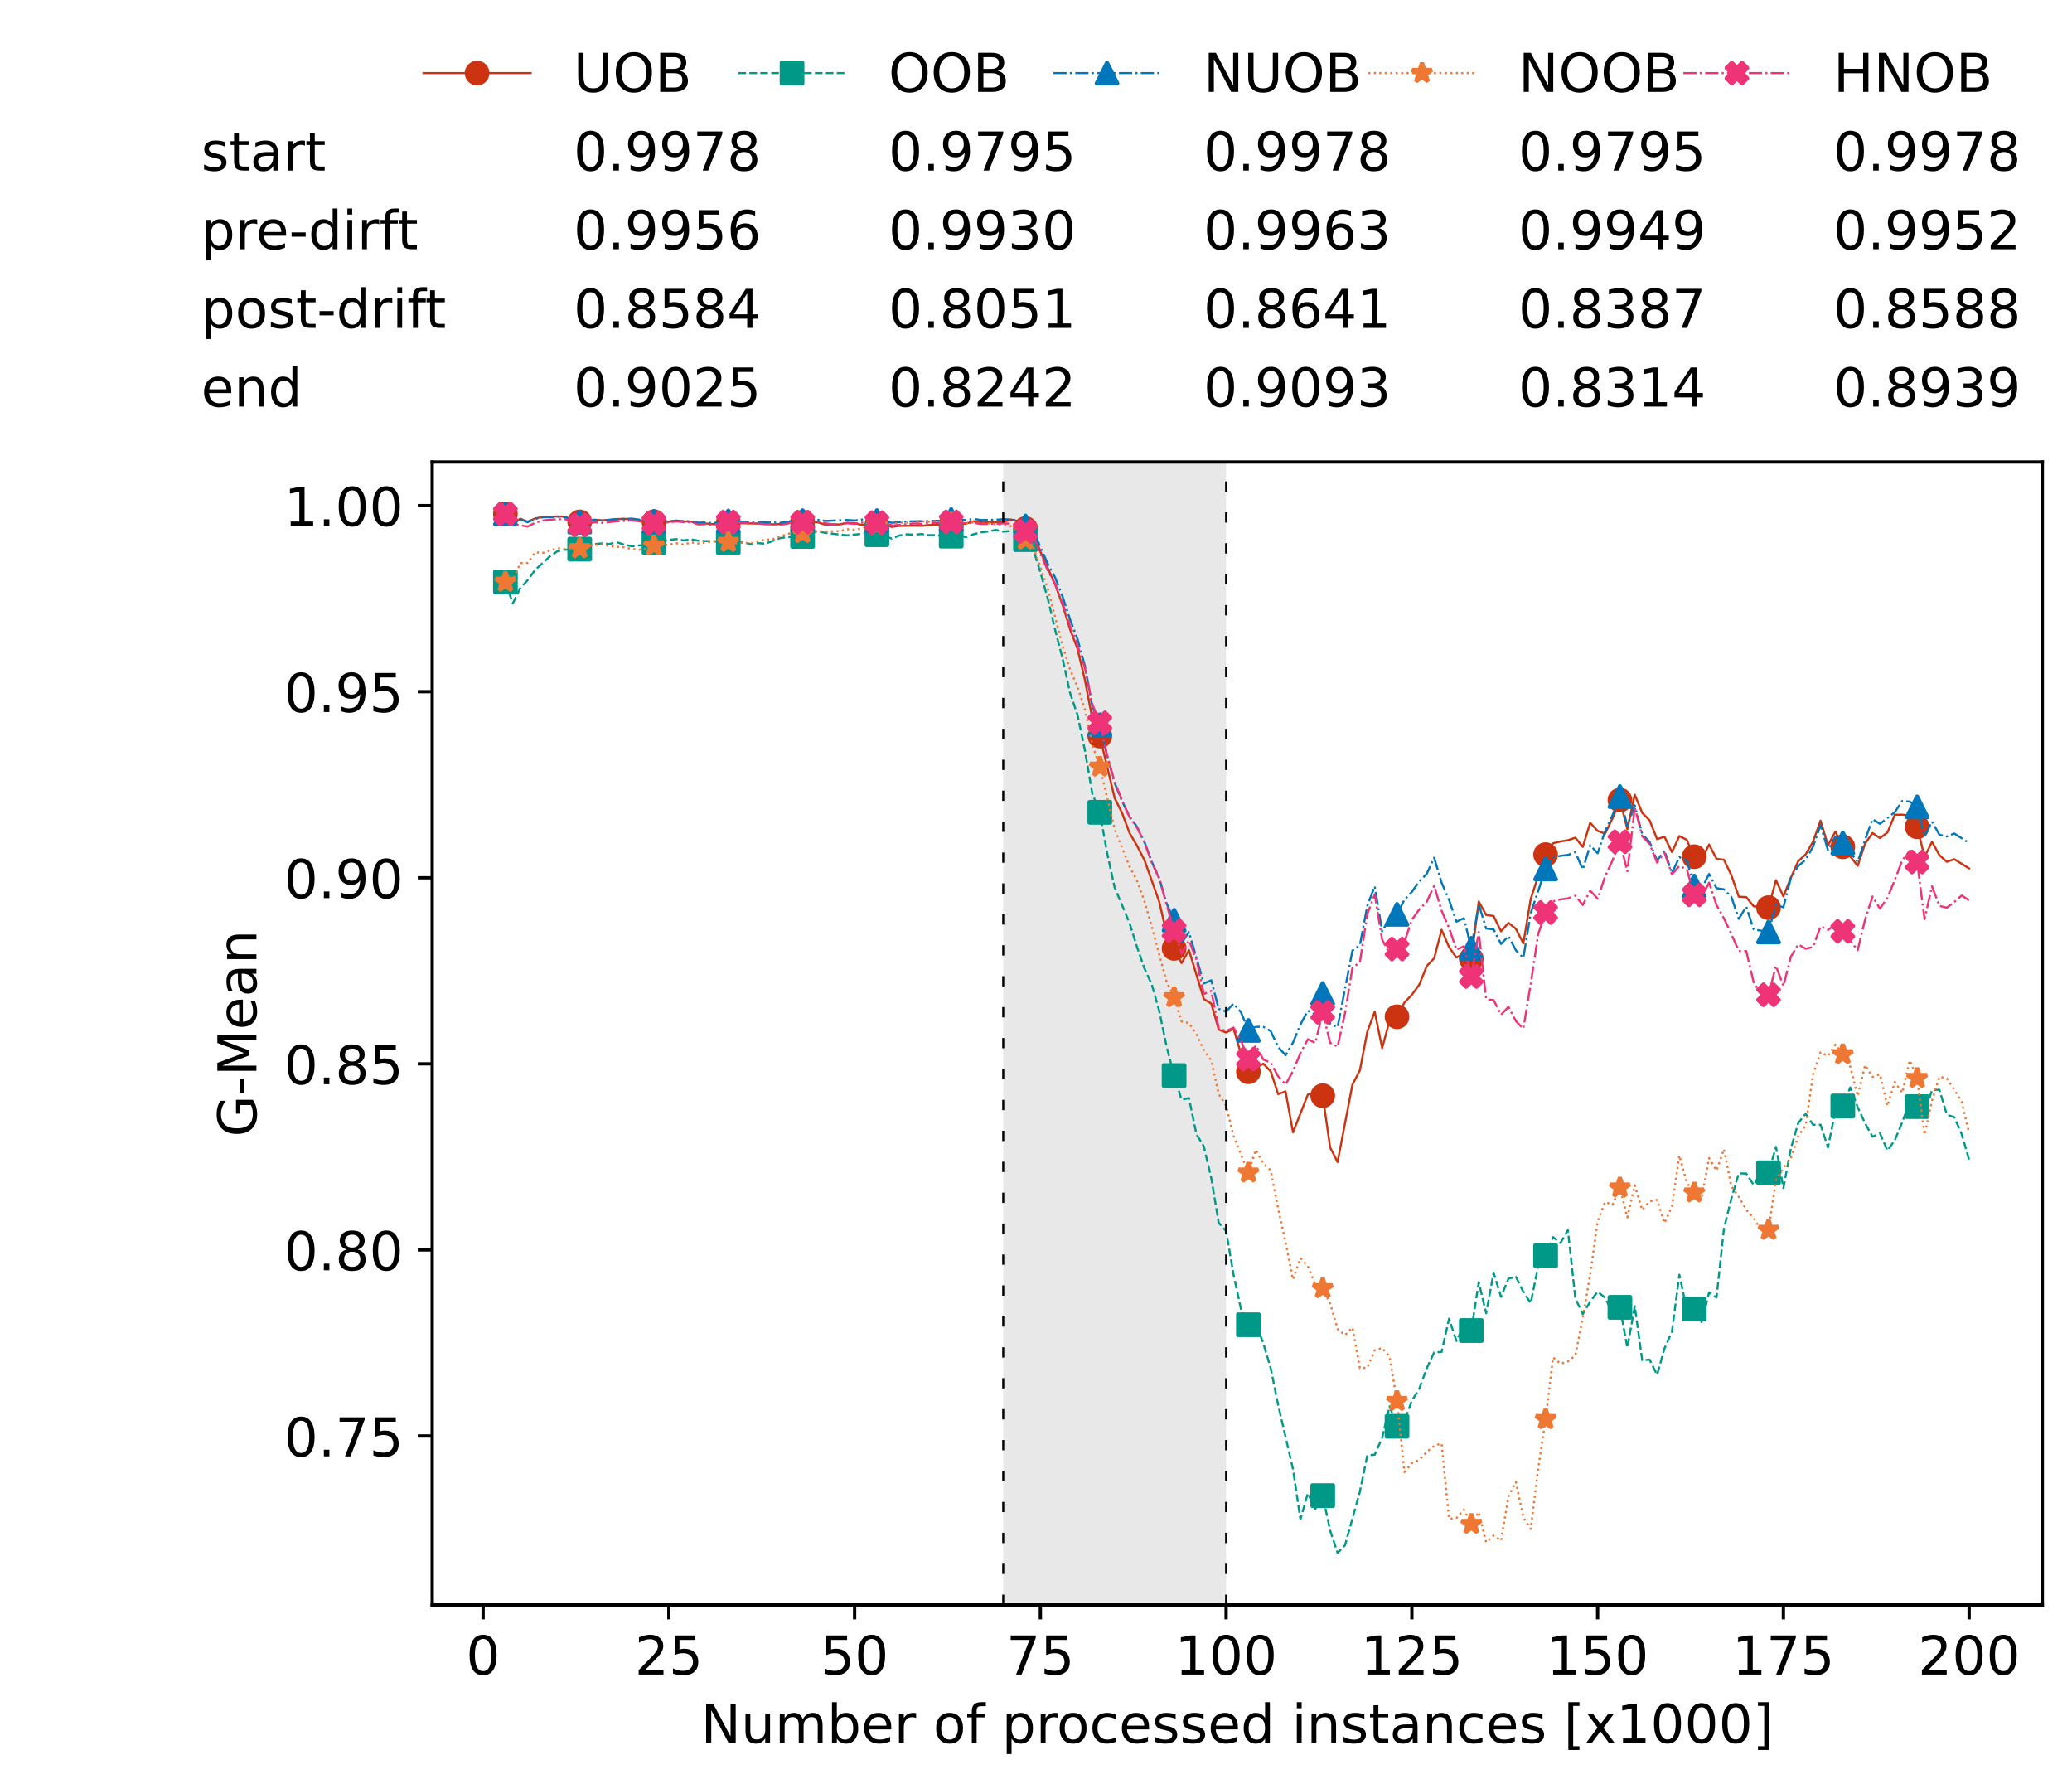 <?xml version="1.0" encoding="utf-8" standalone="no"?>
<!DOCTYPE svg PUBLIC "-//W3C//DTD SVG 1.1//EN"
  "http://www.w3.org/Graphics/SVG/1.1/DTD/svg11.dtd">
<!-- Created with matplotlib (https://matplotlib.org/) -->
<svg height="432.615pt" version="1.1" viewBox="0 0 502.65 432.615" width="502.65pt" xmlns="http://www.w3.org/2000/svg" xmlns:xlink="http://www.w3.org/1999/xlink">
 <defs>
  <style type="text/css">*{stroke-linecap:butt;stroke-linejoin:round;}</style>
 </defs>
 <g id="figure_1">
  <g id="patch_1">
   <path d="M 0 432.615 
L 502.65 432.615 
L 502.65 0 
L 0 0 
z
" style="fill:#ffffff;"/>
  </g>
  <g id="axes_1">
   <g id="patch_2">
    <path d="M 104.85 389.252 
L 495.45 389.252 
L 495.45 112.052 
L 104.85 112.052 
z
" style="fill:#ffffff;"/>
   </g>
   <g id="patch_3">
    <path clip-path="url(#pa688a3c94a)" d="M 297.446 389.252 
L 297.446 112.052 
L 243.372 112.052 
L 243.372 389.252 
z
" style="fill:#d3d3d3;opacity:0.5;"/>
   </g>
   <g id="matplotlib.axis_1">
    <g id="xtick_1">
     <g id="line2d_1">
      <defs>
       <path d="M 0 0 
L 0 3.5 
" id="mdaa2c531ab" style="stroke:#000000;stroke-width:0.8;"/>
      </defs>
      <g>
       <use style="stroke:#000000;stroke-width:0.8;" x="117.197" xlink:href="#mdaa2c531ab" y="389.252"/>
      </g>
     </g>
     <g id="text_1">
      <!-- 0 -->
      <g transform="translate(113.061 406.13)scale(0.13 -0.13)">
       <defs>
        <path d="M 31.781 66.406 
Q 24.172 66.406 20.328 58.906 
Q 16.5 51.422 16.5 36.375 
Q 16.5 21.391 20.328 13.891 
Q 24.172 6.391 31.781 6.391 
Q 39.453 6.391 43.281 13.891 
Q 47.125 21.391 47.125 36.375 
Q 47.125 51.422 43.281 58.906 
Q 39.453 66.406 31.781 66.406 
z
M 31.781 74.219 
Q 44.047 74.219 50.516 64.516 
Q 56.984 54.828 56.984 36.375 
Q 56.984 17.969 50.516 8.266 
Q 44.047 -1.422 31.781 -1.422 
Q 19.531 -1.422 13.062 8.266 
Q 6.594 17.969 6.594 36.375 
Q 6.594 54.828 13.062 64.516 
Q 19.531 74.219 31.781 74.219 
z
" id="DejaVuSans-48"/>
       </defs>
       <use xlink:href="#DejaVuSans-48"/>
      </g>
     </g>
    </g>
    <g id="xtick_2">
     <g id="line2d_2">
      <g>
       <use style="stroke:#000000;stroke-width:0.8;" x="162.259" xlink:href="#mdaa2c531ab" y="389.252"/>
      </g>
     </g>
     <g id="text_2">
      <!-- 25 -->
      <g transform="translate(153.988 406.13)scale(0.13 -0.13)">
       <defs>
        <path d="M 19.188 8.297 
L 53.609 8.297 
L 53.609 0 
L 7.328 0 
L 7.328 8.297 
Q 12.938 14.109 22.625 23.891 
Q 32.328 33.688 34.812 36.531 
Q 39.547 41.844 41.422 45.531 
Q 43.312 49.219 43.312 52.781 
Q 43.312 58.594 39.234 62.25 
Q 35.156 65.922 28.609 65.922 
Q 23.969 65.922 18.812 64.312 
Q 13.672 62.703 7.812 59.422 
L 7.812 69.391 
Q 13.766 71.781 18.938 73 
Q 24.125 74.219 28.422 74.219 
Q 39.75 74.219 46.484 68.547 
Q 53.219 62.891 53.219 53.422 
Q 53.219 48.922 51.531 44.891 
Q 49.859 40.875 45.406 35.406 
Q 44.188 33.984 37.641 27.219 
Q 31.109 20.453 19.188 8.297 
z
" id="DejaVuSans-50"/>
        <path d="M 10.797 72.906 
L 49.516 72.906 
L 49.516 64.594 
L 19.828 64.594 
L 19.828 46.734 
Q 21.969 47.469 24.109 47.828 
Q 26.266 48.188 28.422 48.188 
Q 40.625 48.188 47.75 41.5 
Q 54.891 34.812 54.891 23.391 
Q 54.891 11.625 47.562 5.094 
Q 40.234 -1.422 26.906 -1.422 
Q 22.312 -1.422 17.547 -0.641 
Q 12.797 0.141 7.719 1.703 
L 7.719 11.625 
Q 12.109 9.234 16.797 8.062 
Q 21.484 6.891 26.703 6.891 
Q 35.156 6.891 40.078 11.328 
Q 45.016 15.766 45.016 23.391 
Q 45.016 31 40.078 35.438 
Q 35.156 39.891 26.703 39.891 
Q 22.75 39.891 18.812 39.016 
Q 14.891 38.141 10.797 36.281 
z
" id="DejaVuSans-53"/>
       </defs>
       <use xlink:href="#DejaVuSans-50"/>
       <use x="63.623" xlink:href="#DejaVuSans-53"/>
      </g>
     </g>
    </g>
    <g id="xtick_3">
     <g id="line2d_3">
      <g>
       <use style="stroke:#000000;stroke-width:0.8;" x="207.322" xlink:href="#mdaa2c531ab" y="389.252"/>
      </g>
     </g>
     <g id="text_3">
      <!-- 50 -->
      <g transform="translate(199.05 406.13)scale(0.13 -0.13)">
       <use xlink:href="#DejaVuSans-53"/>
       <use x="63.623" xlink:href="#DejaVuSans-48"/>
      </g>
     </g>
    </g>
    <g id="xtick_4">
     <g id="line2d_4">
      <g>
       <use style="stroke:#000000;stroke-width:0.8;" x="252.384" xlink:href="#mdaa2c531ab" y="389.252"/>
      </g>
     </g>
     <g id="text_4">
      <!-- 75 -->
      <g transform="translate(244.113 406.13)scale(0.13 -0.13)">
       <defs>
        <path d="M 8.203 72.906 
L 55.078 72.906 
L 55.078 68.703 
L 28.609 0 
L 18.312 0 
L 43.219 64.594 
L 8.203 64.594 
z
" id="DejaVuSans-55"/>
       </defs>
       <use xlink:href="#DejaVuSans-55"/>
       <use x="63.623" xlink:href="#DejaVuSans-53"/>
      </g>
     </g>
    </g>
    <g id="xtick_5">
     <g id="line2d_5">
      <g>
       <use style="stroke:#000000;stroke-width:0.8;" x="297.446" xlink:href="#mdaa2c531ab" y="389.252"/>
      </g>
     </g>
     <g id="text_5">
      <!-- 100 -->
      <g transform="translate(285.039 406.13)scale(0.13 -0.13)">
       <defs>
        <path d="M 12.406 8.297 
L 28.516 8.297 
L 28.516 63.922 
L 10.984 60.406 
L 10.984 69.391 
L 28.422 72.906 
L 38.281 72.906 
L 38.281 8.297 
L 54.391 8.297 
L 54.391 0 
L 12.406 0 
z
" id="DejaVuSans-49"/>
       </defs>
       <use xlink:href="#DejaVuSans-49"/>
       <use x="63.623" xlink:href="#DejaVuSans-48"/>
       <use x="127.246" xlink:href="#DejaVuSans-48"/>
      </g>
     </g>
    </g>
    <g id="xtick_6">
     <g id="line2d_6">
      <g>
       <use style="stroke:#000000;stroke-width:0.8;" x="342.509" xlink:href="#mdaa2c531ab" y="389.252"/>
      </g>
     </g>
     <g id="text_6">
      <!-- 125 -->
      <g transform="translate(330.102 406.13)scale(0.13 -0.13)">
       <use xlink:href="#DejaVuSans-49"/>
       <use x="63.623" xlink:href="#DejaVuSans-50"/>
       <use x="127.246" xlink:href="#DejaVuSans-53"/>
      </g>
     </g>
    </g>
    <g id="xtick_7">
     <g id="line2d_7">
      <g>
       <use style="stroke:#000000;stroke-width:0.8;" x="387.571" xlink:href="#mdaa2c531ab" y="389.252"/>
      </g>
     </g>
     <g id="text_7">
      <!-- 150 -->
      <g transform="translate(375.164 406.13)scale(0.13 -0.13)">
       <use xlink:href="#DejaVuSans-49"/>
       <use x="63.623" xlink:href="#DejaVuSans-53"/>
       <use x="127.246" xlink:href="#DejaVuSans-48"/>
      </g>
     </g>
    </g>
    <g id="xtick_8">
     <g id="line2d_8">
      <g>
       <use style="stroke:#000000;stroke-width:0.8;" x="432.633" xlink:href="#mdaa2c531ab" y="389.252"/>
      </g>
     </g>
     <g id="text_8">
      <!-- 175 -->
      <g transform="translate(420.226 406.13)scale(0.13 -0.13)">
       <use xlink:href="#DejaVuSans-49"/>
       <use x="63.623" xlink:href="#DejaVuSans-55"/>
       <use x="127.246" xlink:href="#DejaVuSans-53"/>
      </g>
     </g>
    </g>
    <g id="xtick_9">
     <g id="line2d_9">
      <g>
       <use style="stroke:#000000;stroke-width:0.8;" x="477.695" xlink:href="#mdaa2c531ab" y="389.252"/>
      </g>
     </g>
     <g id="text_9">
      <!-- 200 -->
      <g transform="translate(465.289 406.13)scale(0.13 -0.13)">
       <use xlink:href="#DejaVuSans-50"/>
       <use x="63.623" xlink:href="#DejaVuSans-48"/>
       <use x="127.246" xlink:href="#DejaVuSans-48"/>
      </g>
     </g>
    </g>
    <g id="text_10">
     <!-- Number of processed instances [x1000] -->
     <g transform="translate(170.025 422.711)scale(0.13 -0.13)">
      <defs>
       <path d="M 9.812 72.906 
L 23.094 72.906 
L 55.422 11.922 
L 55.422 72.906 
L 64.984 72.906 
L 64.984 0 
L 51.703 0 
L 19.391 60.984 
L 19.391 0 
L 9.812 0 
z
" id="DejaVuSans-78"/>
       <path d="M 8.5 21.578 
L 8.5 54.688 
L 17.484 54.688 
L 17.484 21.922 
Q 17.484 14.156 20.5 10.266 
Q 23.531 6.391 29.594 6.391 
Q 36.859 6.391 41.078 11.031 
Q 45.312 15.672 45.312 23.688 
L 45.312 54.688 
L 54.297 54.688 
L 54.297 0 
L 45.312 0 
L 45.312 8.406 
Q 42.047 3.422 37.719 1 
Q 33.406 -1.422 27.688 -1.422 
Q 18.266 -1.422 13.375 4.438 
Q 8.5 10.297 8.5 21.578 
z
M 31.109 56 
z
" id="DejaVuSans-117"/>
       <path d="M 52 44.188 
Q 55.375 50.25 60.062 53.125 
Q 64.75 56 71.094 56 
Q 79.641 56 84.281 50.016 
Q 88.922 44.047 88.922 33.016 
L 88.922 0 
L 79.891 0 
L 79.891 32.719 
Q 79.891 40.578 77.094 44.375 
Q 74.312 48.188 68.609 48.188 
Q 61.625 48.188 57.562 43.547 
Q 53.516 38.922 53.516 30.906 
L 53.516 0 
L 44.484 0 
L 44.484 32.719 
Q 44.484 40.625 41.703 44.406 
Q 38.922 48.188 33.109 48.188 
Q 26.219 48.188 22.156 43.531 
Q 18.109 38.875 18.109 30.906 
L 18.109 0 
L 9.078 0 
L 9.078 54.688 
L 18.109 54.688 
L 18.109 46.188 
Q 21.188 51.219 25.484 53.609 
Q 29.781 56 35.688 56 
Q 41.656 56 45.828 52.969 
Q 50 49.953 52 44.188 
z
" id="DejaVuSans-109"/>
       <path d="M 48.688 27.297 
Q 48.688 37.203 44.609 42.844 
Q 40.531 48.484 33.406 48.484 
Q 26.266 48.484 22.188 42.844 
Q 18.109 37.203 18.109 27.297 
Q 18.109 17.391 22.188 11.75 
Q 26.266 6.109 33.406 6.109 
Q 40.531 6.109 44.609 11.75 
Q 48.688 17.391 48.688 27.297 
z
M 18.109 46.391 
Q 20.953 51.266 25.266 53.625 
Q 29.594 56 35.594 56 
Q 45.562 56 51.781 48.094 
Q 58.016 40.188 58.016 27.297 
Q 58.016 14.406 51.781 6.484 
Q 45.562 -1.422 35.594 -1.422 
Q 29.594 -1.422 25.266 0.953 
Q 20.953 3.328 18.109 8.203 
L 18.109 0 
L 9.078 0 
L 9.078 75.984 
L 18.109 75.984 
z
" id="DejaVuSans-98"/>
       <path d="M 56.203 29.594 
L 56.203 25.203 
L 14.891 25.203 
Q 15.484 15.922 20.484 11.062 
Q 25.484 6.203 34.422 6.203 
Q 39.594 6.203 44.453 7.469 
Q 49.312 8.734 54.109 11.281 
L 54.109 2.781 
Q 49.266 0.734 44.188 -0.344 
Q 39.109 -1.422 33.891 -1.422 
Q 20.797 -1.422 13.156 6.188 
Q 5.516 13.812 5.516 26.812 
Q 5.516 40.234 12.766 48.109 
Q 20.016 56 32.328 56 
Q 43.359 56 49.781 48.891 
Q 56.203 41.797 56.203 29.594 
z
M 47.219 32.234 
Q 47.125 39.594 43.094 43.984 
Q 39.062 48.391 32.422 48.391 
Q 24.906 48.391 20.391 44.141 
Q 15.875 39.891 15.188 32.172 
z
" id="DejaVuSans-101"/>
       <path d="M 41.109 46.297 
Q 39.594 47.172 37.812 47.578 
Q 36.031 48 33.891 48 
Q 26.266 48 22.188 43.047 
Q 18.109 38.094 18.109 28.812 
L 18.109 0 
L 9.078 0 
L 9.078 54.688 
L 18.109 54.688 
L 18.109 46.188 
Q 20.953 51.172 25.484 53.578 
Q 30.031 56 36.531 56 
Q 37.453 56 38.578 55.875 
Q 39.703 55.766 41.062 55.516 
z
" id="DejaVuSans-114"/>
       <path id="DejaVuSans-32"/>
       <path d="M 30.609 48.391 
Q 23.391 48.391 19.188 42.75 
Q 14.984 37.109 14.984 27.297 
Q 14.984 17.484 19.156 11.844 
Q 23.344 6.203 30.609 6.203 
Q 37.797 6.203 41.984 11.859 
Q 46.188 17.531 46.188 27.297 
Q 46.188 37.016 41.984 42.703 
Q 37.797 48.391 30.609 48.391 
z
M 30.609 56 
Q 42.328 56 49.016 48.375 
Q 55.719 40.766 55.719 27.297 
Q 55.719 13.875 49.016 6.219 
Q 42.328 -1.422 30.609 -1.422 
Q 18.844 -1.422 12.172 6.219 
Q 5.516 13.875 5.516 27.297 
Q 5.516 40.766 12.172 48.375 
Q 18.844 56 30.609 56 
z
" id="DejaVuSans-111"/>
       <path d="M 37.109 75.984 
L 37.109 68.5 
L 28.516 68.5 
Q 23.688 68.5 21.797 66.547 
Q 19.922 64.594 19.922 59.516 
L 19.922 54.688 
L 34.719 54.688 
L 34.719 47.703 
L 19.922 47.703 
L 19.922 0 
L 10.891 0 
L 10.891 47.703 
L 2.297 47.703 
L 2.297 54.688 
L 10.891 54.688 
L 10.891 58.5 
Q 10.891 67.625 15.141 71.797 
Q 19.391 75.984 28.609 75.984 
z
" id="DejaVuSans-102"/>
       <path d="M 18.109 8.203 
L 18.109 -20.797 
L 9.078 -20.797 
L 9.078 54.688 
L 18.109 54.688 
L 18.109 46.391 
Q 20.953 51.266 25.266 53.625 
Q 29.594 56 35.594 56 
Q 45.562 56 51.781 48.094 
Q 58.016 40.188 58.016 27.297 
Q 58.016 14.406 51.781 6.484 
Q 45.562 -1.422 35.594 -1.422 
Q 29.594 -1.422 25.266 0.953 
Q 20.953 3.328 18.109 8.203 
z
M 48.688 27.297 
Q 48.688 37.203 44.609 42.844 
Q 40.531 48.484 33.406 48.484 
Q 26.266 48.484 22.188 42.844 
Q 18.109 37.203 18.109 27.297 
Q 18.109 17.391 22.188 11.75 
Q 26.266 6.109 33.406 6.109 
Q 40.531 6.109 44.609 11.75 
Q 48.688 17.391 48.688 27.297 
z
" id="DejaVuSans-112"/>
       <path d="M 48.781 52.594 
L 48.781 44.188 
Q 44.969 46.297 41.141 47.344 
Q 37.312 48.391 33.406 48.391 
Q 24.656 48.391 19.812 42.844 
Q 14.984 37.312 14.984 27.297 
Q 14.984 17.281 19.812 11.734 
Q 24.656 6.203 33.406 6.203 
Q 37.312 6.203 41.141 7.25 
Q 44.969 8.297 48.781 10.406 
L 48.781 2.094 
Q 45.016 0.344 40.984 -0.531 
Q 36.969 -1.422 32.422 -1.422 
Q 20.062 -1.422 12.781 6.344 
Q 5.516 14.109 5.516 27.297 
Q 5.516 40.672 12.859 48.328 
Q 20.219 56 33.016 56 
Q 37.156 56 41.109 55.141 
Q 45.062 54.297 48.781 52.594 
z
" id="DejaVuSans-99"/>
       <path d="M 44.281 53.078 
L 44.281 44.578 
Q 40.484 46.531 36.375 47.5 
Q 32.281 48.484 27.875 48.484 
Q 21.188 48.484 17.844 46.438 
Q 14.5 44.391 14.5 40.281 
Q 14.5 37.156 16.891 35.375 
Q 19.281 33.594 26.516 31.984 
L 29.594 31.297 
Q 39.156 29.25 43.188 25.516 
Q 47.219 21.781 47.219 15.094 
Q 47.219 7.469 41.188 3.016 
Q 35.156 -1.422 24.609 -1.422 
Q 20.219 -1.422 15.453 -0.562 
Q 10.688 0.297 5.422 2 
L 5.422 11.281 
Q 10.406 8.688 15.234 7.391 
Q 20.062 6.109 24.812 6.109 
Q 31.156 6.109 34.562 8.281 
Q 37.984 10.453 37.984 14.406 
Q 37.984 18.062 35.516 20.016 
Q 33.062 21.969 24.703 23.781 
L 21.578 24.516 
Q 13.234 26.266 9.516 29.906 
Q 5.812 33.547 5.812 39.891 
Q 5.812 47.609 11.281 51.797 
Q 16.75 56 26.812 56 
Q 31.781 56 36.172 55.266 
Q 40.578 54.547 44.281 53.078 
z
" id="DejaVuSans-115"/>
       <path d="M 45.406 46.391 
L 45.406 75.984 
L 54.391 75.984 
L 54.391 0 
L 45.406 0 
L 45.406 8.203 
Q 42.578 3.328 38.25 0.953 
Q 33.938 -1.422 27.875 -1.422 
Q 17.969 -1.422 11.734 6.484 
Q 5.516 14.406 5.516 27.297 
Q 5.516 40.188 11.734 48.094 
Q 17.969 56 27.875 56 
Q 33.938 56 38.25 53.625 
Q 42.578 51.266 45.406 46.391 
z
M 14.797 27.297 
Q 14.797 17.391 18.875 11.75 
Q 22.953 6.109 30.078 6.109 
Q 37.203 6.109 41.297 11.75 
Q 45.406 17.391 45.406 27.297 
Q 45.406 37.203 41.297 42.844 
Q 37.203 48.484 30.078 48.484 
Q 22.953 48.484 18.875 42.844 
Q 14.797 37.203 14.797 27.297 
z
" id="DejaVuSans-100"/>
       <path d="M 9.422 54.688 
L 18.406 54.688 
L 18.406 0 
L 9.422 0 
z
M 9.422 75.984 
L 18.406 75.984 
L 18.406 64.594 
L 9.422 64.594 
z
" id="DejaVuSans-105"/>
       <path d="M 54.891 33.016 
L 54.891 0 
L 45.906 0 
L 45.906 32.719 
Q 45.906 40.484 42.875 44.328 
Q 39.844 48.188 33.797 48.188 
Q 26.516 48.188 22.312 43.547 
Q 18.109 38.922 18.109 30.906 
L 18.109 0 
L 9.078 0 
L 9.078 54.688 
L 18.109 54.688 
L 18.109 46.188 
Q 21.344 51.125 25.703 53.562 
Q 30.078 56 35.797 56 
Q 45.219 56 50.047 50.172 
Q 54.891 44.344 54.891 33.016 
z
" id="DejaVuSans-110"/>
       <path d="M 18.312 70.219 
L 18.312 54.688 
L 36.812 54.688 
L 36.812 47.703 
L 18.312 47.703 
L 18.312 18.016 
Q 18.312 11.328 20.141 9.422 
Q 21.969 7.516 27.594 7.516 
L 36.812 7.516 
L 36.812 0 
L 27.594 0 
Q 17.188 0 13.234 3.875 
Q 9.281 7.766 9.281 18.016 
L 9.281 47.703 
L 2.688 47.703 
L 2.688 54.688 
L 9.281 54.688 
L 9.281 70.219 
z
" id="DejaVuSans-116"/>
       <path d="M 34.281 27.484 
Q 23.391 27.484 19.188 25 
Q 14.984 22.516 14.984 16.5 
Q 14.984 11.719 18.141 8.906 
Q 21.297 6.109 26.703 6.109 
Q 34.188 6.109 38.703 11.406 
Q 43.219 16.703 43.219 25.484 
L 43.219 27.484 
z
M 52.203 31.203 
L 52.203 0 
L 43.219 0 
L 43.219 8.297 
Q 40.141 3.328 35.547 0.953 
Q 30.953 -1.422 24.312 -1.422 
Q 15.922 -1.422 10.953 3.297 
Q 6 8.016 6 15.922 
Q 6 25.141 12.172 29.828 
Q 18.359 34.516 30.609 34.516 
L 43.219 34.516 
L 43.219 35.406 
Q 43.219 41.609 39.141 45 
Q 35.062 48.391 27.688 48.391 
Q 23 48.391 18.547 47.266 
Q 14.109 46.141 10.016 43.891 
L 10.016 52.203 
Q 14.938 54.109 19.578 55.047 
Q 24.219 56 28.609 56 
Q 40.484 56 46.344 49.844 
Q 52.203 43.703 52.203 31.203 
z
" id="DejaVuSans-97"/>
       <path d="M 8.594 75.984 
L 29.297 75.984 
L 29.297 69 
L 17.578 69 
L 17.578 -6.203 
L 29.297 -6.203 
L 29.297 -13.188 
L 8.594 -13.188 
z
" id="DejaVuSans-91"/>
       <path d="M 54.891 54.688 
L 35.109 28.078 
L 55.906 0 
L 45.312 0 
L 29.391 21.484 
L 13.484 0 
L 2.875 0 
L 24.125 28.609 
L 4.688 54.688 
L 15.281 54.688 
L 29.781 35.203 
L 44.281 54.688 
z
" id="DejaVuSans-120"/>
       <path d="M 30.422 75.984 
L 30.422 -13.188 
L 9.719 -13.188 
L 9.719 -6.203 
L 21.391 -6.203 
L 21.391 69 
L 9.719 69 
L 9.719 75.984 
z
" id="DejaVuSans-93"/>
      </defs>
      <use xlink:href="#DejaVuSans-78"/>
      <use x="74.805" xlink:href="#DejaVuSans-117"/>
      <use x="138.184" xlink:href="#DejaVuSans-109"/>
      <use x="235.596" xlink:href="#DejaVuSans-98"/>
      <use x="299.072" xlink:href="#DejaVuSans-101"/>
      <use x="360.596" xlink:href="#DejaVuSans-114"/>
      <use x="401.709" xlink:href="#DejaVuSans-32"/>
      <use x="433.496" xlink:href="#DejaVuSans-111"/>
      <use x="494.678" xlink:href="#DejaVuSans-102"/>
      <use x="529.883" xlink:href="#DejaVuSans-32"/>
      <use x="561.67" xlink:href="#DejaVuSans-112"/>
      <use x="625.146" xlink:href="#DejaVuSans-114"/>
      <use x="664.01" xlink:href="#DejaVuSans-111"/>
      <use x="725.191" xlink:href="#DejaVuSans-99"/>
      <use x="780.172" xlink:href="#DejaVuSans-101"/>
      <use x="841.695" xlink:href="#DejaVuSans-115"/>
      <use x="893.795" xlink:href="#DejaVuSans-115"/>
      <use x="945.895" xlink:href="#DejaVuSans-101"/>
      <use x="1007.418" xlink:href="#DejaVuSans-100"/>
      <use x="1070.895" xlink:href="#DejaVuSans-32"/>
      <use x="1102.682" xlink:href="#DejaVuSans-105"/>
      <use x="1130.465" xlink:href="#DejaVuSans-110"/>
      <use x="1193.844" xlink:href="#DejaVuSans-115"/>
      <use x="1245.943" xlink:href="#DejaVuSans-116"/>
      <use x="1285.152" xlink:href="#DejaVuSans-97"/>
      <use x="1346.432" xlink:href="#DejaVuSans-110"/>
      <use x="1409.811" xlink:href="#DejaVuSans-99"/>
      <use x="1464.791" xlink:href="#DejaVuSans-101"/>
      <use x="1526.314" xlink:href="#DejaVuSans-115"/>
      <use x="1578.414" xlink:href="#DejaVuSans-32"/>
      <use x="1610.201" xlink:href="#DejaVuSans-91"/>
      <use x="1649.215" xlink:href="#DejaVuSans-120"/>
      <use x="1708.395" xlink:href="#DejaVuSans-49"/>
      <use x="1772.018" xlink:href="#DejaVuSans-48"/>
      <use x="1835.641" xlink:href="#DejaVuSans-48"/>
      <use x="1899.264" xlink:href="#DejaVuSans-48"/>
      <use x="1962.887" xlink:href="#DejaVuSans-93"/>
     </g>
    </g>
   </g>
   <g id="matplotlib.axis_2">
    <g id="ytick_1">
     <g id="line2d_10">
      <defs>
       <path d="M 0 0 
L -3.5 0 
" id="m3b3f33dae6" style="stroke:#000000;stroke-width:0.8;"/>
      </defs>
      <g>
       <use style="stroke:#000000;stroke-width:0.8;" x="104.85" xlink:href="#m3b3f33dae6" y="348.28"/>
      </g>
     </g>
     <g id="text_11">
      <!-- 0.75 -->
      <g transform="translate(68.905 353.219)scale(0.13 -0.13)">
       <defs>
        <path d="M 10.688 12.406 
L 21 12.406 
L 21 0 
L 10.688 0 
z
" id="DejaVuSans-46"/>
       </defs>
       <use xlink:href="#DejaVuSans-48"/>
       <use x="63.623" xlink:href="#DejaVuSans-46"/>
       <use x="95.41" xlink:href="#DejaVuSans-55"/>
       <use x="159.033" xlink:href="#DejaVuSans-53"/>
      </g>
     </g>
    </g>
    <g id="ytick_2">
     <g id="line2d_11">
      <g>
       <use style="stroke:#000000;stroke-width:0.8;" x="104.85" xlink:href="#m3b3f33dae6" y="303.15"/>
      </g>
     </g>
     <g id="text_12">
      <!-- 0.80 -->
      <g transform="translate(68.905 308.089)scale(0.13 -0.13)">
       <defs>
        <path d="M 31.781 34.625 
Q 24.75 34.625 20.719 30.859 
Q 16.703 27.094 16.703 20.516 
Q 16.703 13.922 20.719 10.156 
Q 24.75 6.391 31.781 6.391 
Q 38.812 6.391 42.859 10.172 
Q 46.922 13.969 46.922 20.516 
Q 46.922 27.094 42.891 30.859 
Q 38.875 34.625 31.781 34.625 
z
M 21.922 38.812 
Q 15.578 40.375 12.031 44.719 
Q 8.5 49.078 8.5 55.328 
Q 8.5 64.062 14.719 69.141 
Q 20.953 74.219 31.781 74.219 
Q 42.672 74.219 48.875 69.141 
Q 55.078 64.062 55.078 55.328 
Q 55.078 49.078 51.531 44.719 
Q 48 40.375 41.703 38.812 
Q 48.828 37.156 52.797 32.312 
Q 56.781 27.484 56.781 20.516 
Q 56.781 9.906 50.312 4.234 
Q 43.844 -1.422 31.781 -1.422 
Q 19.734 -1.422 13.25 4.234 
Q 6.781 9.906 6.781 20.516 
Q 6.781 27.484 10.781 32.312 
Q 14.797 37.156 21.922 38.812 
z
M 18.312 54.391 
Q 18.312 48.734 21.844 45.562 
Q 25.391 42.391 31.781 42.391 
Q 38.141 42.391 41.719 45.562 
Q 45.312 48.734 45.312 54.391 
Q 45.312 60.062 41.719 63.234 
Q 38.141 66.406 31.781 66.406 
Q 25.391 66.406 21.844 63.234 
Q 18.312 60.062 18.312 54.391 
z
" id="DejaVuSans-56"/>
       </defs>
       <use xlink:href="#DejaVuSans-48"/>
       <use x="63.623" xlink:href="#DejaVuSans-46"/>
       <use x="95.41" xlink:href="#DejaVuSans-56"/>
       <use x="159.033" xlink:href="#DejaVuSans-48"/>
      </g>
     </g>
    </g>
    <g id="ytick_3">
     <g id="line2d_12">
      <g>
       <use style="stroke:#000000;stroke-width:0.8;" x="104.85" xlink:href="#m3b3f33dae6" y="258.019"/>
      </g>
     </g>
     <g id="text_13">
      <!-- 0.85 -->
      <g transform="translate(68.905 262.958)scale(0.13 -0.13)">
       <use xlink:href="#DejaVuSans-48"/>
       <use x="63.623" xlink:href="#DejaVuSans-46"/>
       <use x="95.41" xlink:href="#DejaVuSans-56"/>
       <use x="159.033" xlink:href="#DejaVuSans-53"/>
      </g>
     </g>
    </g>
    <g id="ytick_4">
     <g id="line2d_13">
      <g>
       <use style="stroke:#000000;stroke-width:0.8;" x="104.85" xlink:href="#m3b3f33dae6" y="212.889"/>
      </g>
     </g>
     <g id="text_14">
      <!-- 0.90 -->
      <g transform="translate(68.905 217.828)scale(0.13 -0.13)">
       <defs>
        <path d="M 10.984 1.516 
L 10.984 10.5 
Q 14.703 8.734 18.5 7.812 
Q 22.312 6.891 25.984 6.891 
Q 35.75 6.891 40.891 13.453 
Q 46.047 20.016 46.781 33.406 
Q 43.953 29.203 39.594 26.953 
Q 35.25 24.703 29.984 24.703 
Q 19.047 24.703 12.672 31.312 
Q 6.297 37.938 6.297 49.422 
Q 6.297 60.641 12.938 67.422 
Q 19.578 74.219 30.609 74.219 
Q 43.266 74.219 49.922 64.516 
Q 56.594 54.828 56.594 36.375 
Q 56.594 19.141 48.406 8.859 
Q 40.234 -1.422 26.422 -1.422 
Q 22.703 -1.422 18.891 -0.688 
Q 15.094 0.047 10.984 1.516 
z
M 30.609 32.422 
Q 37.25 32.422 41.125 36.953 
Q 45.016 41.5 45.016 49.422 
Q 45.016 57.281 41.125 61.844 
Q 37.25 66.406 30.609 66.406 
Q 23.969 66.406 20.094 61.844 
Q 16.219 57.281 16.219 49.422 
Q 16.219 41.5 20.094 36.953 
Q 23.969 32.422 30.609 32.422 
z
" id="DejaVuSans-57"/>
       </defs>
       <use xlink:href="#DejaVuSans-48"/>
       <use x="63.623" xlink:href="#DejaVuSans-46"/>
       <use x="95.41" xlink:href="#DejaVuSans-57"/>
       <use x="159.033" xlink:href="#DejaVuSans-48"/>
      </g>
     </g>
    </g>
    <g id="ytick_5">
     <g id="line2d_14">
      <g>
       <use style="stroke:#000000;stroke-width:0.8;" x="104.85" xlink:href="#m3b3f33dae6" y="167.758"/>
      </g>
     </g>
     <g id="text_15">
      <!-- 0.95 -->
      <g transform="translate(68.905 172.697)scale(0.13 -0.13)">
       <use xlink:href="#DejaVuSans-48"/>
       <use x="63.623" xlink:href="#DejaVuSans-46"/>
       <use x="95.41" xlink:href="#DejaVuSans-57"/>
       <use x="159.033" xlink:href="#DejaVuSans-53"/>
      </g>
     </g>
    </g>
    <g id="ytick_6">
     <g id="line2d_15">
      <g>
       <use style="stroke:#000000;stroke-width:0.8;" x="104.85" xlink:href="#m3b3f33dae6" y="122.628"/>
      </g>
     </g>
     <g id="text_16">
      <!-- 1.00 -->
      <g transform="translate(68.905 127.567)scale(0.13 -0.13)">
       <use xlink:href="#DejaVuSans-49"/>
       <use x="63.623" xlink:href="#DejaVuSans-46"/>
       <use x="95.41" xlink:href="#DejaVuSans-48"/>
       <use x="159.033" xlink:href="#DejaVuSans-48"/>
      </g>
     </g>
    </g>
    <g id="text_17">
     <!-- G-Mean -->
     <g transform="translate(62.201 275.744)rotate(-90)scale(0.13 -0.13)">
      <defs>
       <path d="M 59.516 10.406 
L 59.516 29.984 
L 43.406 29.984 
L 43.406 38.094 
L 69.281 38.094 
L 69.281 6.781 
Q 63.578 2.734 56.688 0.656 
Q 49.812 -1.422 42 -1.422 
Q 24.906 -1.422 15.25 8.562 
Q 5.609 18.562 5.609 36.375 
Q 5.609 54.25 15.25 64.234 
Q 24.906 74.219 42 74.219 
Q 49.125 74.219 55.547 72.453 
Q 61.969 70.703 67.391 67.281 
L 67.391 56.781 
Q 61.922 61.422 55.766 63.766 
Q 49.609 66.109 42.828 66.109 
Q 29.438 66.109 22.719 58.641 
Q 16.016 51.172 16.016 36.375 
Q 16.016 21.625 22.719 14.156 
Q 29.438 6.688 42.828 6.688 
Q 48.047 6.688 52.141 7.594 
Q 56.25 8.5 59.516 10.406 
z
" id="DejaVuSans-71"/>
       <path d="M 4.891 31.391 
L 31.203 31.391 
L 31.203 23.391 
L 4.891 23.391 
z
" id="DejaVuSans-45"/>
       <path d="M 9.812 72.906 
L 24.516 72.906 
L 43.109 23.297 
L 61.812 72.906 
L 76.516 72.906 
L 76.516 0 
L 66.891 0 
L 66.891 64.016 
L 48.094 14.016 
L 38.188 14.016 
L 19.391 64.016 
L 19.391 0 
L 9.812 0 
z
" id="DejaVuSans-77"/>
      </defs>
      <use xlink:href="#DejaVuSans-71"/>
      <use x="77.49" xlink:href="#DejaVuSans-45"/>
      <use x="113.574" xlink:href="#DejaVuSans-77"/>
      <use x="199.854" xlink:href="#DejaVuSans-101"/>
      <use x="261.377" xlink:href="#DejaVuSans-97"/>
      <use x="322.656" xlink:href="#DejaVuSans-110"/>
     </g>
    </g>
   </g>
   <g id="line2d_16"/>
   <g id="line2d_17"/>
   <g id="line2d_18"/>
   <g id="line2d_19"/>
   <g id="line2d_20"/>
   <g id="line2d_21">
    <path clip-path="url(#pa688a3c94a)" d="M 122.605 124.652 
L 124.407 127.134 
L 126.21 125.801 
L 128.012 126.532 
L 129.815 125.751 
L 131.617 125.396 
L 135.222 125.267 
L 137.024 125.307 
L 138.827 126.103 
L 140.629 126.578 
L 144.234 126.047 
L 146.037 126.219 
L 149.642 125.896 
L 151.444 125.823 
L 155.049 126.2 
L 156.852 126.558 
L 162.259 126.547 
L 164.062 126.317 
L 165.864 126.467 
L 167.667 126.492 
L 169.469 127.044 
L 171.272 126.968 
L 173.074 127.108 
L 176.679 126.764 
L 180.284 126.915 
L 185.692 127.012 
L 187.494 127.18 
L 189.297 127.09 
L 191.099 126.827 
L 192.902 126.416 
L 194.704 126.644 
L 196.507 126.457 
L 198.309 126.672 
L 200.112 127.217 
L 203.717 127.194 
L 205.519 126.794 
L 207.322 126.87 
L 209.124 127.323 
L 210.927 127.042 
L 212.729 127.279 
L 214.532 127.253 
L 216.334 127.795 
L 218.137 127.558 
L 221.742 127.482 
L 223.544 127.54 
L 225.347 127.34 
L 228.952 127.241 
L 234.359 127.002 
L 236.162 126.432 
L 237.964 126.664 
L 243.372 126.626 
L 245.174 125.984 
L 246.976 126.374 
L 248.779 128.199 
L 250.581 128.998 
L 252.384 133.781 
L 255.989 141.782 
L 257.791 146.771 
L 259.594 152.666 
L 261.396 157.365 
L 263.199 164.94 
L 265.001 174.343 
L 266.804 178.524 
L 270.409 193.56 
L 272.211 197.191 
L 274.014 202.023 
L 275.816 205.078 
L 277.619 208.566 
L 281.224 218.716 
L 283.026 226.496 
L 286.631 233.59 
L 288.434 230.449 
L 292.039 242.304 
L 293.841 243.393 
L 295.644 249.696 
L 297.446 250.418 
L 299.249 249.509 
L 301.051 255.558 
L 302.854 259.949 
L 306.459 257.988 
L 308.261 259.849 
L 310.064 265.348 
L 311.866 264.714 
L 313.669 274.63 
L 317.274 265.471 
L 319.076 264.955 
L 320.879 265.751 
L 322.681 278.3 
L 324.484 281.841 
L 328.089 263.05 
L 329.891 259.612 
L 331.694 250.232 
L 333.496 245.384 
L 335.299 254.198 
L 337.101 247.558 
L 338.904 246.605 
L 340.706 243.148 
L 342.509 241.264 
L 344.311 238.801 
L 346.114 234.294 
L 347.916 232.418 
L 349.719 225.503 
L 351.521 229.69 
L 353.324 232.255 
L 355.126 231.187 
L 356.928 232.534 
L 358.731 218.649 
L 360.533 221.904 
L 362.336 222.159 
L 364.138 225.881 
L 365.941 223.828 
L 367.743 225.278 
L 369.546 228.801 
L 371.348 218.007 
L 373.151 212.462 
L 374.953 207.279 
L 376.756 204.525 
L 378.558 204.088 
L 380.361 203.788 
L 382.163 203.17 
L 383.966 205.402 
L 385.768 199.544 
L 387.571 201.523 
L 389.373 202.191 
L 391.176 198.499 
L 392.978 194.049 
L 394.781 201.1 
L 396.583 192.74 
L 398.386 197.151 
L 400.188 198.948 
L 401.991 203.529 
L 403.793 202.939 
L 405.596 206.666 
L 407.398 202.78 
L 409.201 203.682 
L 411.003 207.777 
L 412.806 208.432 
L 414.608 204.834 
L 416.411 208.29 
L 418.213 208.521 
L 420.016 212.275 
L 421.818 217.479 
L 423.621 217.579 
L 425.423 219.814 
L 429.028 220.14 
L 430.831 213.48 
L 432.633 217.412 
L 434.436 212.909 
L 436.238 208.844 
L 438.041 207.225 
L 439.843 204.093 
L 441.646 199.028 
L 443.448 205.051 
L 445.251 201.684 
L 447.053 205.376 
L 450.658 210.013 
L 452.461 204.58 
L 454.263 202.038 
L 456.066 203.266 
L 457.868 201.909 
L 459.671 197.599 
L 461.473 197.585 
L 463.276 197.823 
L 465.078 200.526 
L 466.881 207.832 
L 468.683 204.17 
L 470.485 207.403 
L 472.288 209.02 
L 474.09 208.379 
L 477.695 210.635 
L 477.695 210.635 
" style="fill:none;stroke:#cc3311;stroke-linecap:square;stroke-width:0.5;"/>
    <defs>
     <path d="M 0 2.5 
C 0.663 2.5 1.299 2.237 1.768 1.768 
C 2.237 1.299 2.5 0.663 2.5 0 
C 2.5 -0.663 2.237 -1.299 1.768 -1.768 
C 1.299 -2.237 0.663 -2.5 0 -2.5 
C -0.663 -2.5 -1.299 -2.237 -1.768 -1.768 
C -2.237 -1.299 -2.5 -0.663 -2.5 0 
C -2.5 0.663 -2.237 1.299 -1.768 1.768 
C -1.299 2.237 -0.663 2.5 0 2.5 
z
" id="m28093c5430" style="stroke:#cc3311;"/>
    </defs>
    <g clip-path="url(#pa688a3c94a)">
     <use style="fill:#cc3311;stroke:#cc3311;" x="122.605" xlink:href="#m28093c5430" y="124.652"/>
     <use style="fill:#cc3311;stroke:#cc3311;" x="140.629" xlink:href="#m28093c5430" y="126.578"/>
     <use style="fill:#cc3311;stroke:#cc3311;" x="158.654" xlink:href="#m28093c5430" y="126.531"/>
     <use style="fill:#cc3311;stroke:#cc3311;" x="176.679" xlink:href="#m28093c5430" y="126.764"/>
     <use style="fill:#cc3311;stroke:#cc3311;" x="194.704" xlink:href="#m28093c5430" y="126.644"/>
     <use style="fill:#cc3311;stroke:#cc3311;" x="212.729" xlink:href="#m28093c5430" y="127.279"/>
     <use style="fill:#cc3311;stroke:#cc3311;" x="230.754" xlink:href="#m28093c5430" y="127.151"/>
     <use style="fill:#cc3311;stroke:#cc3311;" x="248.779" xlink:href="#m28093c5430" y="128.199"/>
     <use style="fill:#cc3311;stroke:#cc3311;" x="266.804" xlink:href="#m28093c5430" y="178.524"/>
     <use style="fill:#cc3311;stroke:#cc3311;" x="284.829" xlink:href="#m28093c5430" y="230.011"/>
     <use style="fill:#cc3311;stroke:#cc3311;" x="302.854" xlink:href="#m28093c5430" y="259.949"/>
     <use style="fill:#cc3311;stroke:#cc3311;" x="320.879" xlink:href="#m28093c5430" y="265.751"/>
     <use style="fill:#cc3311;stroke:#cc3311;" x="338.904" xlink:href="#m28093c5430" y="246.605"/>
     <use style="fill:#cc3311;stroke:#cc3311;" x="356.928" xlink:href="#m28093c5430" y="232.534"/>
     <use style="fill:#cc3311;stroke:#cc3311;" x="374.953" xlink:href="#m28093c5430" y="207.279"/>
     <use style="fill:#cc3311;stroke:#cc3311;" x="392.978" xlink:href="#m28093c5430" y="194.049"/>
     <use style="fill:#cc3311;stroke:#cc3311;" x="411.003" xlink:href="#m28093c5430" y="207.777"/>
     <use style="fill:#cc3311;stroke:#cc3311;" x="429.028" xlink:href="#m28093c5430" y="220.14"/>
     <use style="fill:#cc3311;stroke:#cc3311;" x="447.053" xlink:href="#m28093c5430" y="205.376"/>
     <use style="fill:#cc3311;stroke:#cc3311;" x="465.078" xlink:href="#m28093c5430" y="200.526"/>
    </g>
   </g>
   <g id="line2d_22"/>
   <g id="line2d_23"/>
   <g id="line2d_24"/>
   <g id="line2d_25"/>
   <g id="line2d_26">
    <path clip-path="url(#pa688a3c94a)" d="M 122.605 141.149 
L 124.407 146.341 
L 126.21 142.645 
L 128.012 140.711 
L 129.815 138.221 
L 133.419 134.925 
L 135.222 133.703 
L 137.024 133.322 
L 138.827 133.317 
L 140.629 133.182 
L 142.432 132.344 
L 144.234 131.97 
L 146.037 131.788 
L 147.839 131.942 
L 149.642 131.519 
L 151.444 132.096 
L 153.247 132.486 
L 156.852 132.105 
L 158.654 131.569 
L 160.457 131.157 
L 164.062 130.751 
L 165.864 131.065 
L 167.667 130.809 
L 169.469 131.146 
L 171.272 131.249 
L 173.074 131.23 
L 174.877 131.499 
L 178.482 131.673 
L 180.284 131.479 
L 182.087 131.98 
L 183.889 131.74 
L 185.692 131.863 
L 189.297 130.499 
L 191.099 130.261 
L 194.704 130.095 
L 196.507 129.32 
L 198.309 128.843 
L 200.112 129.237 
L 205.519 129.844 
L 210.927 129.289 
L 212.729 129.691 
L 214.532 129.89 
L 216.334 130.643 
L 218.137 129.877 
L 219.939 129.594 
L 221.742 129.67 
L 223.544 129.525 
L 225.347 129.798 
L 227.149 129.798 
L 228.952 129.995 
L 230.754 130.031 
L 232.557 129.773 
L 234.359 130.285 
L 236.162 129.58 
L 237.964 129.118 
L 239.767 128.904 
L 241.569 128.511 
L 243.372 128.942 
L 245.174 128.804 
L 246.976 129.191 
L 248.779 130.875 
L 250.581 132.996 
L 252.384 138.791 
L 254.186 145.22 
L 255.989 152.858 
L 257.791 159.806 
L 259.594 168.083 
L 261.396 173.396 
L 263.199 182.075 
L 265.001 192.558 
L 266.804 197.014 
L 268.606 207.011 
L 270.409 215.277 
L 274.014 223.844 
L 275.816 229.641 
L 277.619 234.851 
L 279.421 238.801 
L 281.224 245.214 
L 283.026 253.92 
L 284.829 260.862 
L 286.631 266.7 
L 288.434 266.33 
L 290.236 275.054 
L 292.039 278.041 
L 293.841 285.736 
L 295.644 296.554 
L 297.446 298.579 
L 299.249 309.152 
L 301.051 317.52 
L 302.854 321.299 
L 304.656 321.061 
L 306.459 325.759 
L 308.261 331.833 
L 310.064 340.752 
L 313.669 356.303 
L 315.471 368.491 
L 317.274 362.157 
L 319.076 365.995 
L 320.879 362.737 
L 322.681 371.199 
L 324.484 376.652 
L 326.286 374.787 
L 329.891 361.807 
L 331.694 352.972 
L 333.496 352.818 
L 335.299 348.733 
L 337.101 341.084 
L 338.904 345.924 
L 340.706 344.689 
L 342.509 339.719 
L 344.311 336.791 
L 346.114 331.868 
L 347.916 327.981 
L 349.719 327.917 
L 351.521 319.833 
L 353.324 325.219 
L 355.126 321.494 
L 356.928 322.697 
L 358.731 310.961 
L 360.533 318.513 
L 362.336 308.666 
L 364.138 314.524 
L 365.941 310.118 
L 367.743 309.658 
L 369.546 313.317 
L 371.348 316.046 
L 373.151 307.094 
L 374.953 304.531 
L 376.756 300.043 
L 378.558 301.462 
L 380.361 298.332 
L 382.163 314.876 
L 383.966 318.714 
L 385.768 315.684 
L 387.571 313.268 
L 389.373 314.742 
L 391.176 318.353 
L 392.978 317.072 
L 394.781 326.889 
L 396.583 316.805 
L 398.386 329.92 
L 400.188 329.757 
L 401.991 333.444 
L 403.793 327.056 
L 405.596 322.996 
L 407.398 309.167 
L 409.201 317.54 
L 411.003 317.505 
L 412.806 320.671 
L 414.608 313.456 
L 416.411 314.693 
L 418.213 297.981 
L 420.016 290.706 
L 421.818 284.583 
L 423.621 284.623 
L 425.423 287.375 
L 427.226 284.427 
L 429.028 284.447 
L 430.831 278.163 
L 432.633 288.154 
L 434.436 278.627 
L 436.238 272.357 
L 438.041 270.143 
L 439.843 272.79 
L 441.646 272.791 
L 443.448 278.282 
L 445.251 269.451 
L 447.053 268.244 
L 448.856 263.753 
L 450.658 268.529 
L 452.461 272.456 
L 454.263 275.696 
L 456.066 274.859 
L 457.868 279.044 
L 459.671 276.539 
L 461.473 272.172 
L 463.276 267.194 
L 465.078 268.395 
L 466.881 270.166 
L 468.683 264.373 
L 470.485 264.315 
L 472.288 270.346 
L 474.09 270.96 
L 475.893 275.073 
L 477.695 281.303 
L 477.695 281.303 
" style="fill:none;stroke:#009988;stroke-dasharray:1.85,0.8;stroke-dashoffset:0;stroke-width:0.5;"/>
    <defs>
     <path d="M -2.5 2.5 
L 2.5 2.5 
L 2.5 -2.5 
L -2.5 -2.5 
z
" id="m261d2b8c8e" style="stroke:#009988;stroke-linejoin:miter;"/>
    </defs>
    <g clip-path="url(#pa688a3c94a)">
     <use style="fill:#009988;stroke:#009988;stroke-linejoin:miter;" x="122.605" xlink:href="#m261d2b8c8e" y="141.149"/>
     <use style="fill:#009988;stroke:#009988;stroke-linejoin:miter;" x="140.629" xlink:href="#m261d2b8c8e" y="133.182"/>
     <use style="fill:#009988;stroke:#009988;stroke-linejoin:miter;" x="158.654" xlink:href="#m261d2b8c8e" y="131.569"/>
     <use style="fill:#009988;stroke:#009988;stroke-linejoin:miter;" x="176.679" xlink:href="#m261d2b8c8e" y="131.571"/>
     <use style="fill:#009988;stroke:#009988;stroke-linejoin:miter;" x="194.704" xlink:href="#m261d2b8c8e" y="130.095"/>
     <use style="fill:#009988;stroke:#009988;stroke-linejoin:miter;" x="212.729" xlink:href="#m261d2b8c8e" y="129.691"/>
     <use style="fill:#009988;stroke:#009988;stroke-linejoin:miter;" x="230.754" xlink:href="#m261d2b8c8e" y="130.031"/>
     <use style="fill:#009988;stroke:#009988;stroke-linejoin:miter;" x="248.779" xlink:href="#m261d2b8c8e" y="130.875"/>
     <use style="fill:#009988;stroke:#009988;stroke-linejoin:miter;" x="266.804" xlink:href="#m261d2b8c8e" y="197.014"/>
     <use style="fill:#009988;stroke:#009988;stroke-linejoin:miter;" x="284.829" xlink:href="#m261d2b8c8e" y="260.862"/>
     <use style="fill:#009988;stroke:#009988;stroke-linejoin:miter;" x="302.854" xlink:href="#m261d2b8c8e" y="321.299"/>
     <use style="fill:#009988;stroke:#009988;stroke-linejoin:miter;" x="320.879" xlink:href="#m261d2b8c8e" y="362.737"/>
     <use style="fill:#009988;stroke:#009988;stroke-linejoin:miter;" x="338.904" xlink:href="#m261d2b8c8e" y="345.924"/>
     <use style="fill:#009988;stroke:#009988;stroke-linejoin:miter;" x="356.928" xlink:href="#m261d2b8c8e" y="322.697"/>
     <use style="fill:#009988;stroke:#009988;stroke-linejoin:miter;" x="374.953" xlink:href="#m261d2b8c8e" y="304.531"/>
     <use style="fill:#009988;stroke:#009988;stroke-linejoin:miter;" x="392.978" xlink:href="#m261d2b8c8e" y="317.072"/>
     <use style="fill:#009988;stroke:#009988;stroke-linejoin:miter;" x="411.003" xlink:href="#m261d2b8c8e" y="317.505"/>
     <use style="fill:#009988;stroke:#009988;stroke-linejoin:miter;" x="429.028" xlink:href="#m261d2b8c8e" y="284.447"/>
     <use style="fill:#009988;stroke:#009988;stroke-linejoin:miter;" x="447.053" xlink:href="#m261d2b8c8e" y="268.244"/>
     <use style="fill:#009988;stroke:#009988;stroke-linejoin:miter;" x="465.078" xlink:href="#m261d2b8c8e" y="268.395"/>
    </g>
   </g>
   <g id="line2d_27"/>
   <g id="line2d_28"/>
   <g id="line2d_29"/>
   <g id="line2d_30"/>
   <g id="line2d_31">
    <path clip-path="url(#pa688a3c94a)" d="M 122.605 124.652 
L 124.407 127.134 
L 126.21 125.969 
L 128.012 126.659 
L 129.815 125.853 
L 131.617 125.48 
L 135.222 125.33 
L 137.024 125.364 
L 138.827 126.154 
L 140.629 126.624 
L 144.234 126.086 
L 146.037 126.255 
L 149.642 125.959 
L 153.247 125.786 
L 155.049 126.028 
L 156.852 126.418 
L 162.259 126.432 
L 164.062 126.252 
L 165.864 126.427 
L 167.667 126.452 
L 169.469 126.765 
L 171.272 126.715 
L 173.074 126.903 
L 174.877 126.496 
L 176.679 126.352 
L 180.284 126.527 
L 189.297 126.798 
L 191.099 126.559 
L 192.902 126.098 
L 194.704 126.277 
L 196.507 126.064 
L 198.309 126.063 
L 200.112 126.349 
L 205.519 126.114 
L 207.322 126.241 
L 209.124 126.003 
L 210.927 126.006 
L 212.729 126.268 
L 214.532 126.267 
L 216.334 126.81 
L 219.939 126.473 
L 225.347 126.372 
L 228.952 126.274 
L 230.754 126.021 
L 232.557 125.919 
L 234.359 126.163 
L 236.162 125.828 
L 237.964 126.135 
L 241.569 126.061 
L 243.372 125.935 
L 245.174 125.959 
L 246.976 126.349 
L 248.779 127.574 
L 250.581 128.371 
L 252.384 132.704 
L 254.186 136.745 
L 255.989 140.129 
L 257.791 144.749 
L 259.594 150.257 
L 261.396 154.994 
L 263.199 161.525 
L 265.001 171.422 
L 266.804 175.788 
L 268.606 183.379 
L 270.409 189.888 
L 272.211 194.316 
L 274.014 198.025 
L 275.816 200.506 
L 277.619 204.152 
L 279.421 209.041 
L 281.224 212.967 
L 283.026 219.169 
L 284.829 223.194 
L 286.631 228.722 
L 288.434 226.072 
L 292.039 238.521 
L 293.841 237.751 
L 295.644 244.676 
L 297.446 245.332 
L 299.249 243.412 
L 301.051 245.503 
L 302.854 249.91 
L 304.656 249.036 
L 306.459 249.036 
L 308.261 250.075 
L 310.064 253.945 
L 311.866 255.93 
L 313.669 252.859 
L 315.471 248.487 
L 317.274 245.123 
L 319.076 246.015 
L 320.879 240.944 
L 322.681 248.272 
L 324.484 249.137 
L 328.089 230.53 
L 329.891 229.254 
L 331.694 219.709 
L 333.496 214.931 
L 335.299 225.893 
L 337.101 222.716 
L 338.904 221.763 
L 340.706 218.208 
L 342.509 216.308 
L 344.311 213.757 
L 346.114 211.931 
L 347.916 208.031 
L 349.719 214.081 
L 351.521 218.236 
L 353.324 223.527 
L 355.126 222.697 
L 356.928 229.992 
L 358.731 219.333 
L 360.533 225.197 
L 362.336 225.406 
L 364.138 228.945 
L 365.941 227.029 
L 367.743 230.497 
L 369.546 232.319 
L 371.348 221.432 
L 374.953 210.753 
L 376.756 208.046 
L 378.558 207.567 
L 380.361 207.355 
L 382.163 206.675 
L 383.966 210.872 
L 385.768 205.014 
L 387.571 206.948 
L 389.373 201.612 
L 391.176 197.711 
L 392.978 193.2 
L 394.781 200.349 
L 396.583 195.331 
L 398.386 202.326 
L 400.188 204.206 
L 401.991 208.717 
L 403.793 206.283 
L 405.596 211.776 
L 407.398 207.889 
L 409.201 208.726 
L 411.003 214.9 
L 412.806 215.533 
L 414.608 211.96 
L 416.411 215.416 
L 418.213 215.688 
L 420.016 217.552 
L 421.818 222.859 
L 423.621 219.908 
L 425.423 225.422 
L 429.028 226.034 
L 430.831 219.408 
L 432.633 220.062 
L 434.436 212.975 
L 436.238 210.043 
L 438.041 208.512 
L 439.843 205.314 
L 441.646 200.114 
L 443.448 206.198 
L 445.251 202.854 
L 447.053 204.482 
L 450.658 209.048 
L 452.461 203.661 
L 454.263 198.666 
L 456.066 199.813 
L 459.671 196.966 
L 461.473 194.26 
L 463.276 194.409 
L 465.078 195.694 
L 466.881 202.908 
L 468.683 199.252 
L 470.485 202.46 
L 472.288 202.883 
L 474.09 202.154 
L 477.695 204.478 
L 477.695 204.478 
" style="fill:none;stroke:#0077bb;stroke-dasharray:3.2,0.8,0.5,0.8;stroke-dashoffset:0;stroke-width:0.5;"/>
    <defs>
     <path d="M 0 -2.5 
L -2.5 2.5 
L 2.5 2.5 
z
" id="m6e70a6d783" style="stroke:#0077bb;stroke-linejoin:miter;"/>
    </defs>
    <g clip-path="url(#pa688a3c94a)">
     <use style="fill:#0077bb;stroke:#0077bb;stroke-linejoin:miter;" x="122.605" xlink:href="#m6e70a6d783" y="124.652"/>
     <use style="fill:#0077bb;stroke:#0077bb;stroke-linejoin:miter;" x="140.629" xlink:href="#m6e70a6d783" y="126.624"/>
     <use style="fill:#0077bb;stroke:#0077bb;stroke-linejoin:miter;" x="158.654" xlink:href="#m6e70a6d783" y="126.442"/>
     <use style="fill:#0077bb;stroke:#0077bb;stroke-linejoin:miter;" x="176.679" xlink:href="#m6e70a6d783" y="126.352"/>
     <use style="fill:#0077bb;stroke:#0077bb;stroke-linejoin:miter;" x="194.704" xlink:href="#m6e70a6d783" y="126.277"/>
     <use style="fill:#0077bb;stroke:#0077bb;stroke-linejoin:miter;" x="212.729" xlink:href="#m6e70a6d783" y="126.268"/>
     <use style="fill:#0077bb;stroke:#0077bb;stroke-linejoin:miter;" x="230.754" xlink:href="#m6e70a6d783" y="126.021"/>
     <use style="fill:#0077bb;stroke:#0077bb;stroke-linejoin:miter;" x="248.779" xlink:href="#m6e70a6d783" y="127.574"/>
     <use style="fill:#0077bb;stroke:#0077bb;stroke-linejoin:miter;" x="266.804" xlink:href="#m6e70a6d783" y="175.788"/>
     <use style="fill:#0077bb;stroke:#0077bb;stroke-linejoin:miter;" x="284.829" xlink:href="#m6e70a6d783" y="223.194"/>
     <use style="fill:#0077bb;stroke:#0077bb;stroke-linejoin:miter;" x="302.854" xlink:href="#m6e70a6d783" y="249.91"/>
     <use style="fill:#0077bb;stroke:#0077bb;stroke-linejoin:miter;" x="320.879" xlink:href="#m6e70a6d783" y="240.944"/>
     <use style="fill:#0077bb;stroke:#0077bb;stroke-linejoin:miter;" x="338.904" xlink:href="#m6e70a6d783" y="221.763"/>
     <use style="fill:#0077bb;stroke:#0077bb;stroke-linejoin:miter;" x="356.928" xlink:href="#m6e70a6d783" y="229.992"/>
     <use style="fill:#0077bb;stroke:#0077bb;stroke-linejoin:miter;" x="374.953" xlink:href="#m6e70a6d783" y="210.753"/>
     <use style="fill:#0077bb;stroke:#0077bb;stroke-linejoin:miter;" x="392.978" xlink:href="#m6e70a6d783" y="193.2"/>
     <use style="fill:#0077bb;stroke:#0077bb;stroke-linejoin:miter;" x="411.003" xlink:href="#m6e70a6d783" y="214.9"/>
     <use style="fill:#0077bb;stroke:#0077bb;stroke-linejoin:miter;" x="429.028" xlink:href="#m6e70a6d783" y="226.034"/>
     <use style="fill:#0077bb;stroke:#0077bb;stroke-linejoin:miter;" x="447.053" xlink:href="#m6e70a6d783" y="204.482"/>
     <use style="fill:#0077bb;stroke:#0077bb;stroke-linejoin:miter;" x="465.078" xlink:href="#m6e70a6d783" y="195.694"/>
    </g>
   </g>
   <g id="line2d_32"/>
   <g id="line2d_33"/>
   <g id="line2d_34"/>
   <g id="line2d_35"/>
   <g id="line2d_36">
    <path clip-path="url(#pa688a3c94a)" d="M 122.605 141.149 
L 124.407 140.945 
L 126.21 136.572 
L 128.012 136.532 
L 129.815 133.949 
L 131.617 134.108 
L 135.222 132.939 
L 137.024 133.144 
L 138.827 132.872 
L 140.629 133.008 
L 142.432 132.351 
L 146.037 132.008 
L 147.839 132.482 
L 151.444 132.736 
L 153.247 133.145 
L 155.049 133.328 
L 156.852 133.136 
L 158.654 132.335 
L 160.457 132.297 
L 162.259 132.088 
L 164.062 131.761 
L 165.864 132.097 
L 167.667 131.533 
L 169.469 131.831 
L 173.074 131.283 
L 174.877 131.56 
L 176.679 131.486 
L 178.482 131.827 
L 180.284 131.606 
L 182.087 131.867 
L 183.889 131.193 
L 185.692 130.91 
L 187.494 130.758 
L 191.099 129.484 
L 192.902 129.216 
L 194.704 129.345 
L 196.507 128.604 
L 198.309 128.844 
L 200.112 128.893 
L 203.717 128.814 
L 205.519 128.365 
L 207.322 128.491 
L 209.124 128.178 
L 210.927 127.589 
L 212.729 127.389 
L 214.532 127.049 
L 216.334 127.26 
L 218.137 126.759 
L 221.742 126.759 
L 223.544 126.445 
L 234.359 126.837 
L 236.162 126.703 
L 237.964 126.989 
L 239.767 126.964 
L 243.372 127.267 
L 245.174 127.59 
L 246.976 128.572 
L 248.779 130.923 
L 250.581 132.386 
L 254.186 142.811 
L 257.791 156.739 
L 259.594 162.372 
L 261.396 166.599 
L 263.199 172.081 
L 265.001 180.656 
L 266.804 186 
L 270.409 201.096 
L 274.014 210.147 
L 275.816 213.54 
L 277.619 218.545 
L 279.421 224.784 
L 283.026 238.175 
L 284.829 241.921 
L 286.631 247.749 
L 288.434 248.127 
L 290.236 250.844 
L 292.039 254.679 
L 293.841 257.208 
L 295.644 265.342 
L 297.446 268.196 
L 299.249 275.493 
L 302.854 284.429 
L 304.656 278.859 
L 306.459 282.215 
L 308.261 283.825 
L 310.064 293.079 
L 311.866 301.295 
L 313.669 310.3 
L 315.471 305.128 
L 317.274 307.076 
L 319.076 311.553 
L 320.879 312.486 
L 322.681 316.118 
L 324.484 322.31 
L 326.286 323.812 
L 328.089 321.96 
L 329.891 331.805 
L 331.694 331.732 
L 333.496 327.479 
L 335.299 326.935 
L 337.101 329.031 
L 338.904 339.837 
L 340.706 357.024 
L 342.509 354.855 
L 344.311 354.065 
L 346.114 352.154 
L 347.916 350.68 
L 349.719 350.059 
L 351.521 368.385 
L 353.324 368.16 
L 355.126 366.124 
L 356.928 369.649 
L 358.731 366.742 
L 360.533 374.071 
L 362.336 372.425 
L 364.138 373.641 
L 365.941 362.992 
L 367.743 359.409 
L 369.546 367.987 
L 371.348 370.837 
L 373.151 356.169 
L 374.953 344.22 
L 376.756 329.217 
L 378.558 330.749 
L 380.361 330.198 
L 382.163 328.75 
L 383.966 319.583 
L 385.768 309.152 
L 387.571 296.29 
L 389.373 291.502 
L 391.176 292.193 
L 392.978 288.047 
L 394.781 295.245 
L 396.583 287.472 
L 398.386 293.473 
L 400.188 291.383 
L 401.991 291.022 
L 403.793 296.649 
L 405.596 292.637 
L 407.398 280.235 
L 409.201 286.849 
L 411.003 289.264 
L 412.806 290.612 
L 414.608 280.885 
L 416.411 283.904 
L 418.213 278.733 
L 420.016 287.717 
L 421.818 290.274 
L 423.621 293.411 
L 425.423 295.413 
L 427.226 298.357 
L 429.028 298.316 
L 430.831 286.249 
L 432.633 283.307 
L 434.436 280.933 
L 436.238 275.506 
L 438.041 272.947 
L 439.843 260.547 
L 441.646 255.234 
L 443.448 256.095 
L 445.251 253.35 
L 447.053 255.747 
L 448.856 258.71 
L 450.658 265.835 
L 452.461 258.33 
L 454.263 261.187 
L 456.066 260.542 
L 457.868 268.236 
L 459.671 262.401 
L 461.473 265.056 
L 463.276 257.168 
L 465.078 261.5 
L 466.881 275.218 
L 468.683 266.996 
L 470.485 261.142 
L 472.288 261.555 
L 474.09 264.289 
L 475.893 267.242 
L 477.695 274.793 
L 477.695 274.793 
" style="fill:none;stroke:#ee7733;stroke-dasharray:0.5,0.825;stroke-dashoffset:0;stroke-width:0.5;"/>
    <defs>
     <path d="M 0 -2.5 
L -0.561 -0.773 
L -2.378 -0.773 
L -0.908 0.295 
L -1.469 2.023 
L -0 0.955 
L 1.469 2.023 
L 0.908 0.295 
L 2.378 -0.773 
L 0.561 -0.773 
z
" id="m81da9f553f" style="stroke:#ee7733;stroke-linejoin:bevel;"/>
    </defs>
    <g clip-path="url(#pa688a3c94a)">
     <use style="fill:#ee7733;stroke:#ee7733;stroke-linejoin:bevel;" x="122.605" xlink:href="#m81da9f553f" y="141.149"/>
     <use style="fill:#ee7733;stroke:#ee7733;stroke-linejoin:bevel;" x="140.629" xlink:href="#m81da9f553f" y="133.008"/>
     <use style="fill:#ee7733;stroke:#ee7733;stroke-linejoin:bevel;" x="158.654" xlink:href="#m81da9f553f" y="132.335"/>
     <use style="fill:#ee7733;stroke:#ee7733;stroke-linejoin:bevel;" x="176.679" xlink:href="#m81da9f553f" y="131.486"/>
     <use style="fill:#ee7733;stroke:#ee7733;stroke-linejoin:bevel;" x="194.704" xlink:href="#m81da9f553f" y="129.345"/>
     <use style="fill:#ee7733;stroke:#ee7733;stroke-linejoin:bevel;" x="212.729" xlink:href="#m81da9f553f" y="127.389"/>
     <use style="fill:#ee7733;stroke:#ee7733;stroke-linejoin:bevel;" x="230.754" xlink:href="#m81da9f553f" y="126.773"/>
     <use style="fill:#ee7733;stroke:#ee7733;stroke-linejoin:bevel;" x="248.779" xlink:href="#m81da9f553f" y="130.923"/>
     <use style="fill:#ee7733;stroke:#ee7733;stroke-linejoin:bevel;" x="266.804" xlink:href="#m81da9f553f" y="186"/>
     <use style="fill:#ee7733;stroke:#ee7733;stroke-linejoin:bevel;" x="284.829" xlink:href="#m81da9f553f" y="241.921"/>
     <use style="fill:#ee7733;stroke:#ee7733;stroke-linejoin:bevel;" x="302.854" xlink:href="#m81da9f553f" y="284.429"/>
     <use style="fill:#ee7733;stroke:#ee7733;stroke-linejoin:bevel;" x="320.879" xlink:href="#m81da9f553f" y="312.486"/>
     <use style="fill:#ee7733;stroke:#ee7733;stroke-linejoin:bevel;" x="338.904" xlink:href="#m81da9f553f" y="339.837"/>
     <use style="fill:#ee7733;stroke:#ee7733;stroke-linejoin:bevel;" x="356.928" xlink:href="#m81da9f553f" y="369.649"/>
     <use style="fill:#ee7733;stroke:#ee7733;stroke-linejoin:bevel;" x="374.953" xlink:href="#m81da9f553f" y="344.22"/>
     <use style="fill:#ee7733;stroke:#ee7733;stroke-linejoin:bevel;" x="392.978" xlink:href="#m81da9f553f" y="288.047"/>
     <use style="fill:#ee7733;stroke:#ee7733;stroke-linejoin:bevel;" x="411.003" xlink:href="#m81da9f553f" y="289.264"/>
     <use style="fill:#ee7733;stroke:#ee7733;stroke-linejoin:bevel;" x="429.028" xlink:href="#m81da9f553f" y="298.316"/>
     <use style="fill:#ee7733;stroke:#ee7733;stroke-linejoin:bevel;" x="447.053" xlink:href="#m81da9f553f" y="255.747"/>
     <use style="fill:#ee7733;stroke:#ee7733;stroke-linejoin:bevel;" x="465.078" xlink:href="#m81da9f553f" y="261.5"/>
    </g>
   </g>
   <g id="line2d_37"/>
   <g id="line2d_38"/>
   <g id="line2d_39"/>
   <g id="line2d_40"/>
   <g id="line2d_41">
    <path clip-path="url(#pa688a3c94a)" d="M 122.605 124.652 
L 124.407 127.134 
L 128.012 127.705 
L 129.815 126.788 
L 131.617 126.26 
L 133.419 126.025 
L 137.024 125.883 
L 138.827 126.721 
L 140.629 127.324 
L 144.234 126.679 
L 146.037 126.805 
L 149.642 126.441 
L 153.247 126.213 
L 155.049 126.433 
L 156.852 126.854 
L 160.457 126.867 
L 164.062 126.478 
L 165.864 126.628 
L 167.667 126.654 
L 169.469 127.205 
L 171.272 127.104 
L 173.074 127.317 
L 174.877 126.861 
L 176.679 126.615 
L 180.284 126.79 
L 183.889 126.961 
L 185.692 127.161 
L 187.494 127.085 
L 189.297 127.285 
L 191.099 126.997 
L 192.902 126.461 
L 194.704 126.639 
L 196.507 126.427 
L 201.914 127.133 
L 203.717 127.109 
L 205.519 126.912 
L 207.322 127.064 
L 209.124 126.751 
L 212.729 126.751 
L 214.532 126.725 
L 216.334 127.478 
L 221.742 126.965 
L 223.544 127.04 
L 225.347 126.84 
L 228.952 126.841 
L 230.754 126.589 
L 234.359 126.922 
L 236.162 126.789 
L 237.964 127.099 
L 241.569 127.035 
L 243.372 126.934 
L 245.174 127.01 
L 246.976 127.451 
L 248.779 128.889 
L 250.581 129.712 
L 252.384 134.326 
L 254.186 138.342 
L 255.989 141.726 
L 257.791 146.346 
L 259.594 151.854 
L 261.396 156.556 
L 263.199 162.014 
L 265.001 170.831 
L 266.804 175.32 
L 268.606 183.302 
L 270.409 189.649 
L 272.211 194.167 
L 274.014 198.186 
L 275.816 200.692 
L 277.619 204.3 
L 279.421 209.19 
L 281.224 213.115 
L 284.829 225.717 
L 286.631 231.245 
L 288.434 228.103 
L 290.236 232.691 
L 292.039 241.086 
L 293.841 240.316 
L 295.644 249.393 
L 297.446 250.082 
L 299.249 249.212 
L 301.051 252.383 
L 302.854 256.855 
L 304.656 253.533 
L 306.459 256.974 
L 308.261 257.721 
L 310.064 261.047 
L 311.866 263.032 
L 313.669 259.787 
L 315.471 255.415 
L 317.274 252.051 
L 319.076 252.943 
L 320.879 245.497 
L 322.681 252.94 
L 324.484 253.827 
L 326.286 245.76 
L 328.089 234.686 
L 329.891 233.41 
L 331.694 221.713 
L 333.496 216.936 
L 335.299 227.897 
L 337.101 231.329 
L 338.904 230.188 
L 340.706 228.477 
L 342.509 223.054 
L 344.311 220.547 
L 346.114 218.721 
L 347.916 214.821 
L 349.719 220.871 
L 351.521 225.026 
L 353.324 230.337 
L 355.126 229.507 
L 356.928 236.821 
L 358.731 226.048 
L 360.533 242.357 
L 362.336 242.566 
L 364.138 246.106 
L 365.941 244.189 
L 367.743 247.657 
L 369.546 249.479 
L 371.348 238.593 
L 373.151 226.548 
L 374.953 221.326 
L 376.756 218.619 
L 378.558 218.14 
L 380.361 217.884 
L 382.163 217.245 
L 383.966 219.498 
L 385.768 216.018 
L 387.571 217.952 
L 389.373 212.595 
L 391.176 208.695 
L 392.978 204.165 
L 394.781 211.313 
L 396.583 195.827 
L 398.386 202.822 
L 400.188 204.702 
L 401.991 209.213 
L 403.793 206.78 
L 405.596 212.056 
L 407.398 210.031 
L 409.201 210.823 
L 411.003 217.02 
L 412.806 217.653 
L 414.608 214.056 
L 416.411 219.508 
L 418.213 222.736 
L 420.016 226.543 
L 421.818 230.628 
L 423.621 230.668 
L 425.423 238.24 
L 427.226 241.009 
L 429.028 241.268 
L 430.831 234.248 
L 432.633 239.136 
L 434.436 232.049 
L 436.238 229.05 
L 438.041 230.091 
L 439.843 229.688 
L 441.646 224.659 
L 443.448 225.544 
L 445.251 224.237 
L 447.053 225.865 
L 450.658 230.454 
L 452.461 222.979 
L 454.263 217.438 
L 456.066 220.385 
L 457.868 217.769 
L 459.671 213.393 
L 461.473 208.629 
L 463.276 206.361 
L 465.078 209.062 
L 466.881 222.926 
L 468.683 214.967 
L 470.485 219.719 
L 472.288 220.144 
L 474.09 218.783 
L 475.893 217.189 
L 477.695 218.358 
L 477.695 218.358 
" style="fill:none;stroke:#ee3377;stroke-dasharray:3.2,0.8,0.5,0.8;stroke-dashoffset:0;stroke-width:0.5;"/>
    <defs>
     <path d="M -1.25 2.5 
L 0 1.25 
L 1.25 2.5 
L 2.5 1.25 
L 1.25 0 
L 2.5 -1.25 
L 1.25 -2.5 
L 0 -1.25 
L -1.25 -2.5 
L -2.5 -1.25 
L -1.25 0 
L -2.5 1.25 
z
" id="m66fb2c1bf2" style="stroke:#ee3377;stroke-linejoin:miter;"/>
    </defs>
    <g clip-path="url(#pa688a3c94a)">
     <use style="fill:#ee3377;stroke:#ee3377;stroke-linejoin:miter;" x="122.605" xlink:href="#m66fb2c1bf2" y="124.652"/>
     <use style="fill:#ee3377;stroke:#ee3377;stroke-linejoin:miter;" x="140.629" xlink:href="#m66fb2c1bf2" y="127.324"/>
     <use style="fill:#ee3377;stroke:#ee3377;stroke-linejoin:miter;" x="158.654" xlink:href="#m66fb2c1bf2" y="126.877"/>
     <use style="fill:#ee3377;stroke:#ee3377;stroke-linejoin:miter;" x="176.679" xlink:href="#m66fb2c1bf2" y="126.615"/>
     <use style="fill:#ee3377;stroke:#ee3377;stroke-linejoin:miter;" x="194.704" xlink:href="#m66fb2c1bf2" y="126.639"/>
     <use style="fill:#ee3377;stroke:#ee3377;stroke-linejoin:miter;" x="212.729" xlink:href="#m66fb2c1bf2" y="126.751"/>
     <use style="fill:#ee3377;stroke:#ee3377;stroke-linejoin:miter;" x="230.754" xlink:href="#m66fb2c1bf2" y="126.589"/>
     <use style="fill:#ee3377;stroke:#ee3377;stroke-linejoin:miter;" x="248.779" xlink:href="#m66fb2c1bf2" y="128.889"/>
     <use style="fill:#ee3377;stroke:#ee3377;stroke-linejoin:miter;" x="266.804" xlink:href="#m66fb2c1bf2" y="175.32"/>
     <use style="fill:#ee3377;stroke:#ee3377;stroke-linejoin:miter;" x="284.829" xlink:href="#m66fb2c1bf2" y="225.717"/>
     <use style="fill:#ee3377;stroke:#ee3377;stroke-linejoin:miter;" x="302.854" xlink:href="#m66fb2c1bf2" y="256.855"/>
     <use style="fill:#ee3377;stroke:#ee3377;stroke-linejoin:miter;" x="320.879" xlink:href="#m66fb2c1bf2" y="245.497"/>
     <use style="fill:#ee3377;stroke:#ee3377;stroke-linejoin:miter;" x="338.904" xlink:href="#m66fb2c1bf2" y="230.188"/>
     <use style="fill:#ee3377;stroke:#ee3377;stroke-linejoin:miter;" x="356.928" xlink:href="#m66fb2c1bf2" y="236.821"/>
     <use style="fill:#ee3377;stroke:#ee3377;stroke-linejoin:miter;" x="374.953" xlink:href="#m66fb2c1bf2" y="221.326"/>
     <use style="fill:#ee3377;stroke:#ee3377;stroke-linejoin:miter;" x="392.978" xlink:href="#m66fb2c1bf2" y="204.165"/>
     <use style="fill:#ee3377;stroke:#ee3377;stroke-linejoin:miter;" x="411.003" xlink:href="#m66fb2c1bf2" y="217.02"/>
     <use style="fill:#ee3377;stroke:#ee3377;stroke-linejoin:miter;" x="429.028" xlink:href="#m66fb2c1bf2" y="241.268"/>
     <use style="fill:#ee3377;stroke:#ee3377;stroke-linejoin:miter;" x="447.053" xlink:href="#m66fb2c1bf2" y="225.865"/>
     <use style="fill:#ee3377;stroke:#ee3377;stroke-linejoin:miter;" x="465.078" xlink:href="#m66fb2c1bf2" y="209.062"/>
    </g>
   </g>
   <g id="line2d_42"/>
   <g id="line2d_43"/>
   <g id="line2d_44"/>
   <g id="line2d_45"/>
   <g id="line2d_46">
    <path clip-path="url(#pa688a3c94a)" d="M 243.372 389.252 
L 243.372 112.052 
" style="fill:none;stroke:#000000;stroke-dasharray:2.5,5;stroke-dashoffset:0;stroke-width:0.5;"/>
   </g>
   <g id="line2d_47">
    <path clip-path="url(#pa688a3c94a)" d="M 297.446 389.252 
L 297.446 112.052 
" style="fill:none;stroke:#000000;stroke-dasharray:2.5,5;stroke-dashoffset:0;stroke-width:0.5;"/>
   </g>
   <g id="patch_4">
    <path d="M 104.85 389.252 
L 104.85 112.052 
" style="fill:none;stroke:#000000;stroke-linecap:square;stroke-linejoin:miter;stroke-width:0.8;"/>
   </g>
   <g id="patch_5">
    <path d="M 495.45 389.252 
L 495.45 112.052 
" style="fill:none;stroke:#000000;stroke-linecap:square;stroke-linejoin:miter;stroke-width:0.8;"/>
   </g>
   <g id="patch_6">
    <path d="M 104.85 389.252 
L 495.45 389.252 
" style="fill:none;stroke:#000000;stroke-linecap:square;stroke-linejoin:miter;stroke-width:0.8;"/>
   </g>
   <g id="patch_7">
    <path d="M 104.85 112.052 
L 495.45 112.052 
" style="fill:none;stroke:#000000;stroke-linecap:square;stroke-linejoin:miter;stroke-width:0.8;"/>
   </g>
   <g id="legend_1">
    <g id="line2d_48"/>
    <g id="line2d_49"/>
    <g id="text_18">
     <!--   -->
     <g transform="translate(48.8 22.278)scale(0.13 -0.13)">
      <use xlink:href="#DejaVuSans-32"/>
     </g>
    </g>
    <g id="line2d_50"/>
    <g id="line2d_51"/>
    <g id="text_19">
     <!-- start -->
     <g transform="translate(48.8 41.36)scale(0.13 -0.13)">
      <use xlink:href="#DejaVuSans-115"/>
      <use x="52.1" xlink:href="#DejaVuSans-116"/>
      <use x="91.309" xlink:href="#DejaVuSans-97"/>
      <use x="152.588" xlink:href="#DejaVuSans-114"/>
      <use x="193.701" xlink:href="#DejaVuSans-116"/>
     </g>
    </g>
    <g id="line2d_52"/>
    <g id="line2d_53"/>
    <g id="text_20">
     <!-- pre-dirft -->
     <g transform="translate(48.8 60.441)scale(0.13 -0.13)">
      <use xlink:href="#DejaVuSans-112"/>
      <use x="63.477" xlink:href="#DejaVuSans-114"/>
      <use x="102.34" xlink:href="#DejaVuSans-101"/>
      <use x="163.863" xlink:href="#DejaVuSans-45"/>
      <use x="199.947" xlink:href="#DejaVuSans-100"/>
      <use x="263.424" xlink:href="#DejaVuSans-105"/>
      <use x="291.207" xlink:href="#DejaVuSans-114"/>
      <use x="332.32" xlink:href="#DejaVuSans-102"/>
      <use x="365.775" xlink:href="#DejaVuSans-116"/>
     </g>
    </g>
    <g id="line2d_54"/>
    <g id="line2d_55"/>
    <g id="text_21">
     <!-- post-drift -->
     <g transform="translate(48.8 79.523)scale(0.13 -0.13)">
      <use xlink:href="#DejaVuSans-112"/>
      <use x="63.477" xlink:href="#DejaVuSans-111"/>
      <use x="124.658" xlink:href="#DejaVuSans-115"/>
      <use x="176.758" xlink:href="#DejaVuSans-116"/>
      <use x="215.967" xlink:href="#DejaVuSans-45"/>
      <use x="252.051" xlink:href="#DejaVuSans-100"/>
      <use x="315.527" xlink:href="#DejaVuSans-114"/>
      <use x="356.641" xlink:href="#DejaVuSans-105"/>
      <use x="384.424" xlink:href="#DejaVuSans-102"/>
      <use x="417.879" xlink:href="#DejaVuSans-116"/>
     </g>
    </g>
    <g id="line2d_56"/>
    <g id="line2d_57"/>
    <g id="text_22">
     <!-- end -->
     <g transform="translate(48.8 98.604)scale(0.13 -0.13)">
      <use xlink:href="#DejaVuSans-101"/>
      <use x="61.523" xlink:href="#DejaVuSans-110"/>
      <use x="124.902" xlink:href="#DejaVuSans-100"/>
     </g>
    </g>
    <g id="line2d_58">
     <path d="M 102.738 17.728 
L 128.738 17.728 
" style="fill:none;stroke:#cc3311;stroke-linecap:square;stroke-width:0.5;"/>
    </g>
    <g id="line2d_59">
     <g>
      <use style="fill:#cc3311;stroke:#cc3311;" x="115.738" xlink:href="#m28093c5430" y="17.728"/>
     </g>
    </g>
    <g id="text_23">
     <!-- UOB -->
     <g transform="translate(139.138 22.278)scale(0.13 -0.13)">
      <defs>
       <path d="M 8.688 72.906 
L 18.609 72.906 
L 18.609 28.609 
Q 18.609 16.891 22.844 11.734 
Q 27.094 6.594 36.625 6.594 
Q 46.094 6.594 50.344 11.734 
Q 54.594 16.891 54.594 28.609 
L 54.594 72.906 
L 64.5 72.906 
L 64.5 27.391 
Q 64.5 13.141 57.438 5.859 
Q 50.391 -1.422 36.625 -1.422 
Q 22.797 -1.422 15.734 5.859 
Q 8.688 13.141 8.688 27.391 
z
" id="DejaVuSans-85"/>
       <path d="M 39.406 66.219 
Q 28.656 66.219 22.328 58.203 
Q 16.016 50.203 16.016 36.375 
Q 16.016 22.609 22.328 14.594 
Q 28.656 6.594 39.406 6.594 
Q 50.141 6.594 56.422 14.594 
Q 62.703 22.609 62.703 36.375 
Q 62.703 50.203 56.422 58.203 
Q 50.141 66.219 39.406 66.219 
z
M 39.406 74.219 
Q 54.734 74.219 63.906 63.938 
Q 73.094 53.656 73.094 36.375 
Q 73.094 19.141 63.906 8.859 
Q 54.734 -1.422 39.406 -1.422 
Q 24.031 -1.422 14.812 8.828 
Q 5.609 19.094 5.609 36.375 
Q 5.609 53.656 14.812 63.938 
Q 24.031 74.219 39.406 74.219 
z
" id="DejaVuSans-79"/>
       <path d="M 19.672 34.812 
L 19.672 8.109 
L 35.5 8.109 
Q 43.453 8.109 47.281 11.406 
Q 51.125 14.703 51.125 21.484 
Q 51.125 28.328 47.281 31.562 
Q 43.453 34.812 35.5 34.812 
z
M 19.672 64.797 
L 19.672 42.828 
L 34.281 42.828 
Q 41.5 42.828 45.031 45.531 
Q 48.578 48.25 48.578 53.812 
Q 48.578 59.328 45.031 62.062 
Q 41.5 64.797 34.281 64.797 
z
M 9.812 72.906 
L 35.016 72.906 
Q 46.297 72.906 52.391 68.219 
Q 58.5 63.531 58.5 54.891 
Q 58.5 48.188 55.375 44.234 
Q 52.25 40.281 46.188 39.312 
Q 53.469 37.75 57.5 32.781 
Q 61.531 27.828 61.531 20.406 
Q 61.531 10.641 54.891 5.312 
Q 48.25 0 35.984 0 
L 9.812 0 
z
" id="DejaVuSans-66"/>
      </defs>
      <use xlink:href="#DejaVuSans-85"/>
      <use x="73.193" xlink:href="#DejaVuSans-79"/>
      <use x="151.904" xlink:href="#DejaVuSans-66"/>
     </g>
    </g>
    <g id="line2d_60"/>
    <g id="line2d_61"/>
    <g id="text_24">
     <!-- 0.9978 -->
     <g transform="translate(139.138 41.36)scale(0.13 -0.13)">
      <use xlink:href="#DejaVuSans-48"/>
      <use x="63.623" xlink:href="#DejaVuSans-46"/>
      <use x="95.41" xlink:href="#DejaVuSans-57"/>
      <use x="159.033" xlink:href="#DejaVuSans-57"/>
      <use x="222.656" xlink:href="#DejaVuSans-55"/>
      <use x="286.279" xlink:href="#DejaVuSans-56"/>
     </g>
    </g>
    <g id="line2d_62"/>
    <g id="line2d_63"/>
    <g id="text_25">
     <!-- 0.9956 -->
     <g transform="translate(139.138 60.441)scale(0.13 -0.13)">
      <defs>
       <path d="M 33.016 40.375 
Q 26.375 40.375 22.484 35.828 
Q 18.609 31.297 18.609 23.391 
Q 18.609 15.531 22.484 10.953 
Q 26.375 6.391 33.016 6.391 
Q 39.656 6.391 43.531 10.953 
Q 47.406 15.531 47.406 23.391 
Q 47.406 31.297 43.531 35.828 
Q 39.656 40.375 33.016 40.375 
z
M 52.594 71.297 
L 52.594 62.312 
Q 48.875 64.062 45.094 64.984 
Q 41.312 65.922 37.594 65.922 
Q 27.828 65.922 22.672 59.328 
Q 17.531 52.734 16.797 39.406 
Q 19.672 43.656 24.016 45.922 
Q 28.375 48.188 33.594 48.188 
Q 44.578 48.188 50.953 41.516 
Q 57.328 34.859 57.328 23.391 
Q 57.328 12.156 50.688 5.359 
Q 44.047 -1.422 33.016 -1.422 
Q 20.359 -1.422 13.672 8.266 
Q 6.984 17.969 6.984 36.375 
Q 6.984 53.656 15.188 63.938 
Q 23.391 74.219 37.203 74.219 
Q 40.922 74.219 44.703 73.484 
Q 48.484 72.75 52.594 71.297 
z
" id="DejaVuSans-54"/>
      </defs>
      <use xlink:href="#DejaVuSans-48"/>
      <use x="63.623" xlink:href="#DejaVuSans-46"/>
      <use x="95.41" xlink:href="#DejaVuSans-57"/>
      <use x="159.033" xlink:href="#DejaVuSans-57"/>
      <use x="222.656" xlink:href="#DejaVuSans-53"/>
      <use x="286.279" xlink:href="#DejaVuSans-54"/>
     </g>
    </g>
    <g id="line2d_64"/>
    <g id="line2d_65"/>
    <g id="text_26">
     <!-- 0.8584 -->
     <g transform="translate(139.138 79.523)scale(0.13 -0.13)">
      <defs>
       <path d="M 37.797 64.312 
L 12.891 25.391 
L 37.797 25.391 
z
M 35.203 72.906 
L 47.609 72.906 
L 47.609 25.391 
L 58.016 25.391 
L 58.016 17.188 
L 47.609 17.188 
L 47.609 0 
L 37.797 0 
L 37.797 17.188 
L 4.891 17.188 
L 4.891 26.703 
z
" id="DejaVuSans-52"/>
      </defs>
      <use xlink:href="#DejaVuSans-48"/>
      <use x="63.623" xlink:href="#DejaVuSans-46"/>
      <use x="95.41" xlink:href="#DejaVuSans-56"/>
      <use x="159.033" xlink:href="#DejaVuSans-53"/>
      <use x="222.656" xlink:href="#DejaVuSans-56"/>
      <use x="286.279" xlink:href="#DejaVuSans-52"/>
     </g>
    </g>
    <g id="line2d_66"/>
    <g id="line2d_67"/>
    <g id="text_27">
     <!-- 0.9025 -->
     <g transform="translate(139.138 98.604)scale(0.13 -0.13)">
      <use xlink:href="#DejaVuSans-48"/>
      <use x="63.623" xlink:href="#DejaVuSans-46"/>
      <use x="95.41" xlink:href="#DejaVuSans-57"/>
      <use x="159.033" xlink:href="#DejaVuSans-48"/>
      <use x="222.656" xlink:href="#DejaVuSans-50"/>
      <use x="286.279" xlink:href="#DejaVuSans-53"/>
     </g>
    </g>
    <g id="line2d_68">
     <path d="M 179.144 17.728 
L 205.144 17.728 
" style="fill:none;stroke:#009988;stroke-dasharray:1.85,0.8;stroke-dashoffset:0;stroke-width:0.5;"/>
    </g>
    <g id="line2d_69">
     <g>
      <use style="fill:#009988;stroke:#009988;stroke-linejoin:miter;" x="192.144" xlink:href="#m261d2b8c8e" y="17.728"/>
     </g>
    </g>
    <g id="text_28">
     <!-- OOB -->
     <g transform="translate(215.544 22.278)scale(0.13 -0.13)">
      <use xlink:href="#DejaVuSans-79"/>
      <use x="78.711" xlink:href="#DejaVuSans-79"/>
      <use x="157.422" xlink:href="#DejaVuSans-66"/>
     </g>
    </g>
    <g id="line2d_70"/>
    <g id="line2d_71"/>
    <g id="text_29">
     <!-- 0.9795 -->
     <g transform="translate(215.544 41.36)scale(0.13 -0.13)">
      <use xlink:href="#DejaVuSans-48"/>
      <use x="63.623" xlink:href="#DejaVuSans-46"/>
      <use x="95.41" xlink:href="#DejaVuSans-57"/>
      <use x="159.033" xlink:href="#DejaVuSans-55"/>
      <use x="222.656" xlink:href="#DejaVuSans-57"/>
      <use x="286.279" xlink:href="#DejaVuSans-53"/>
     </g>
    </g>
    <g id="line2d_72"/>
    <g id="line2d_73"/>
    <g id="text_30">
     <!-- 0.9930 -->
     <g transform="translate(215.544 60.441)scale(0.13 -0.13)">
      <defs>
       <path d="M 40.578 39.312 
Q 47.656 37.797 51.625 33 
Q 55.609 28.219 55.609 21.188 
Q 55.609 10.406 48.188 4.484 
Q 40.766 -1.422 27.094 -1.422 
Q 22.516 -1.422 17.656 -0.516 
Q 12.797 0.391 7.625 2.203 
L 7.625 11.719 
Q 11.719 9.328 16.594 8.109 
Q 21.484 6.891 26.812 6.891 
Q 36.078 6.891 40.938 10.547 
Q 45.797 14.203 45.797 21.188 
Q 45.797 27.641 41.281 31.266 
Q 36.766 34.906 28.719 34.906 
L 20.219 34.906 
L 20.219 43.016 
L 29.109 43.016 
Q 36.375 43.016 40.234 45.922 
Q 44.094 48.828 44.094 54.297 
Q 44.094 59.906 40.109 62.906 
Q 36.141 65.922 28.719 65.922 
Q 24.656 65.922 20.016 65.031 
Q 15.375 64.156 9.812 62.312 
L 9.812 71.094 
Q 15.438 72.656 20.344 73.438 
Q 25.25 74.219 29.594 74.219 
Q 40.828 74.219 47.359 69.109 
Q 53.906 64.016 53.906 55.328 
Q 53.906 49.266 50.438 45.094 
Q 46.969 40.922 40.578 39.312 
z
" id="DejaVuSans-51"/>
      </defs>
      <use xlink:href="#DejaVuSans-48"/>
      <use x="63.623" xlink:href="#DejaVuSans-46"/>
      <use x="95.41" xlink:href="#DejaVuSans-57"/>
      <use x="159.033" xlink:href="#DejaVuSans-57"/>
      <use x="222.656" xlink:href="#DejaVuSans-51"/>
      <use x="286.279" xlink:href="#DejaVuSans-48"/>
     </g>
    </g>
    <g id="line2d_74"/>
    <g id="line2d_75"/>
    <g id="text_31">
     <!-- 0.8051 -->
     <g transform="translate(215.544 79.523)scale(0.13 -0.13)">
      <use xlink:href="#DejaVuSans-48"/>
      <use x="63.623" xlink:href="#DejaVuSans-46"/>
      <use x="95.41" xlink:href="#DejaVuSans-56"/>
      <use x="159.033" xlink:href="#DejaVuSans-48"/>
      <use x="222.656" xlink:href="#DejaVuSans-53"/>
      <use x="286.279" xlink:href="#DejaVuSans-49"/>
     </g>
    </g>
    <g id="line2d_76"/>
    <g id="line2d_77"/>
    <g id="text_32">
     <!-- 0.8242 -->
     <g transform="translate(215.544 98.604)scale(0.13 -0.13)">
      <use xlink:href="#DejaVuSans-48"/>
      <use x="63.623" xlink:href="#DejaVuSans-46"/>
      <use x="95.41" xlink:href="#DejaVuSans-56"/>
      <use x="159.033" xlink:href="#DejaVuSans-50"/>
      <use x="222.656" xlink:href="#DejaVuSans-52"/>
      <use x="286.279" xlink:href="#DejaVuSans-50"/>
     </g>
    </g>
    <g id="line2d_78">
     <path d="M 255.55 17.728 
L 281.55 17.728 
" style="fill:none;stroke:#0077bb;stroke-dasharray:3.2,0.8,0.5,0.8;stroke-dashoffset:0;stroke-width:0.5;"/>
    </g>
    <g id="line2d_79">
     <g>
      <use style="fill:#0077bb;stroke:#0077bb;stroke-linejoin:miter;" x="268.55" xlink:href="#m6e70a6d783" y="17.728"/>
     </g>
    </g>
    <g id="text_33">
     <!-- NUOB -->
     <g transform="translate(291.95 22.278)scale(0.13 -0.13)">
      <use xlink:href="#DejaVuSans-78"/>
      <use x="74.805" xlink:href="#DejaVuSans-85"/>
      <use x="147.998" xlink:href="#DejaVuSans-79"/>
      <use x="226.709" xlink:href="#DejaVuSans-66"/>
     </g>
    </g>
    <g id="line2d_80"/>
    <g id="line2d_81"/>
    <g id="text_34">
     <!-- 0.9978 -->
     <g transform="translate(291.95 41.36)scale(0.13 -0.13)">
      <use xlink:href="#DejaVuSans-48"/>
      <use x="63.623" xlink:href="#DejaVuSans-46"/>
      <use x="95.41" xlink:href="#DejaVuSans-57"/>
      <use x="159.033" xlink:href="#DejaVuSans-57"/>
      <use x="222.656" xlink:href="#DejaVuSans-55"/>
      <use x="286.279" xlink:href="#DejaVuSans-56"/>
     </g>
    </g>
    <g id="line2d_82"/>
    <g id="line2d_83"/>
    <g id="text_35">
     <!-- 0.9963 -->
     <g transform="translate(291.95 60.441)scale(0.13 -0.13)">
      <use xlink:href="#DejaVuSans-48"/>
      <use x="63.623" xlink:href="#DejaVuSans-46"/>
      <use x="95.41" xlink:href="#DejaVuSans-57"/>
      <use x="159.033" xlink:href="#DejaVuSans-57"/>
      <use x="222.656" xlink:href="#DejaVuSans-54"/>
      <use x="286.279" xlink:href="#DejaVuSans-51"/>
     </g>
    </g>
    <g id="line2d_84"/>
    <g id="line2d_85"/>
    <g id="text_36">
     <!-- 0.8641 -->
     <g transform="translate(291.95 79.523)scale(0.13 -0.13)">
      <use xlink:href="#DejaVuSans-48"/>
      <use x="63.623" xlink:href="#DejaVuSans-46"/>
      <use x="95.41" xlink:href="#DejaVuSans-56"/>
      <use x="159.033" xlink:href="#DejaVuSans-54"/>
      <use x="222.656" xlink:href="#DejaVuSans-52"/>
      <use x="286.279" xlink:href="#DejaVuSans-49"/>
     </g>
    </g>
    <g id="line2d_86"/>
    <g id="line2d_87"/>
    <g id="text_37">
     <!-- 0.9093 -->
     <g transform="translate(291.95 98.604)scale(0.13 -0.13)">
      <use xlink:href="#DejaVuSans-48"/>
      <use x="63.623" xlink:href="#DejaVuSans-46"/>
      <use x="95.41" xlink:href="#DejaVuSans-57"/>
      <use x="159.033" xlink:href="#DejaVuSans-48"/>
      <use x="222.656" xlink:href="#DejaVuSans-57"/>
      <use x="286.279" xlink:href="#DejaVuSans-51"/>
     </g>
    </g>
    <g id="line2d_88">
     <path d="M 331.956 17.728 
L 357.956 17.728 
" style="fill:none;stroke:#ee7733;stroke-dasharray:0.5,0.825;stroke-dashoffset:0;stroke-width:0.5;"/>
    </g>
    <g id="line2d_89">
     <g>
      <use style="fill:#ee7733;stroke:#ee7733;stroke-linejoin:bevel;" x="344.956" xlink:href="#m81da9f553f" y="17.728"/>
     </g>
    </g>
    <g id="text_38">
     <!-- NOOB -->
     <g transform="translate(368.356 22.278)scale(0.13 -0.13)">
      <use xlink:href="#DejaVuSans-78"/>
      <use x="74.805" xlink:href="#DejaVuSans-79"/>
      <use x="153.516" xlink:href="#DejaVuSans-79"/>
      <use x="232.227" xlink:href="#DejaVuSans-66"/>
     </g>
    </g>
    <g id="line2d_90"/>
    <g id="line2d_91"/>
    <g id="text_39">
     <!-- 0.9795 -->
     <g transform="translate(368.356 41.36)scale(0.13 -0.13)">
      <use xlink:href="#DejaVuSans-48"/>
      <use x="63.623" xlink:href="#DejaVuSans-46"/>
      <use x="95.41" xlink:href="#DejaVuSans-57"/>
      <use x="159.033" xlink:href="#DejaVuSans-55"/>
      <use x="222.656" xlink:href="#DejaVuSans-57"/>
      <use x="286.279" xlink:href="#DejaVuSans-53"/>
     </g>
    </g>
    <g id="line2d_92"/>
    <g id="line2d_93"/>
    <g id="text_40">
     <!-- 0.9949 -->
     <g transform="translate(368.356 60.441)scale(0.13 -0.13)">
      <use xlink:href="#DejaVuSans-48"/>
      <use x="63.623" xlink:href="#DejaVuSans-46"/>
      <use x="95.41" xlink:href="#DejaVuSans-57"/>
      <use x="159.033" xlink:href="#DejaVuSans-57"/>
      <use x="222.656" xlink:href="#DejaVuSans-52"/>
      <use x="286.279" xlink:href="#DejaVuSans-57"/>
     </g>
    </g>
    <g id="line2d_94"/>
    <g id="line2d_95"/>
    <g id="text_41">
     <!-- 0.8387 -->
     <g transform="translate(368.356 79.523)scale(0.13 -0.13)">
      <use xlink:href="#DejaVuSans-48"/>
      <use x="63.623" xlink:href="#DejaVuSans-46"/>
      <use x="95.41" xlink:href="#DejaVuSans-56"/>
      <use x="159.033" xlink:href="#DejaVuSans-51"/>
      <use x="222.656" xlink:href="#DejaVuSans-56"/>
      <use x="286.279" xlink:href="#DejaVuSans-55"/>
     </g>
    </g>
    <g id="line2d_96"/>
    <g id="line2d_97"/>
    <g id="text_42">
     <!-- 0.8314 -->
     <g transform="translate(368.356 98.604)scale(0.13 -0.13)">
      <use xlink:href="#DejaVuSans-48"/>
      <use x="63.623" xlink:href="#DejaVuSans-46"/>
      <use x="95.41" xlink:href="#DejaVuSans-56"/>
      <use x="159.033" xlink:href="#DejaVuSans-51"/>
      <use x="222.656" xlink:href="#DejaVuSans-49"/>
      <use x="286.279" xlink:href="#DejaVuSans-52"/>
     </g>
    </g>
    <g id="line2d_98">
     <path d="M 408.362 17.728 
L 434.362 17.728 
" style="fill:none;stroke:#ee3377;stroke-dasharray:3.2,0.8,0.5,0.8;stroke-dashoffset:0;stroke-width:0.5;"/>
    </g>
    <g id="line2d_99">
     <g>
      <use style="fill:#ee3377;stroke:#ee3377;stroke-linejoin:miter;" x="421.362" xlink:href="#m66fb2c1bf2" y="17.728"/>
     </g>
    </g>
    <g id="text_43">
     <!-- HNOB -->
     <g transform="translate(444.762 22.278)scale(0.13 -0.13)">
      <defs>
       <path d="M 9.812 72.906 
L 19.672 72.906 
L 19.672 43.016 
L 55.516 43.016 
L 55.516 72.906 
L 65.375 72.906 
L 65.375 0 
L 55.516 0 
L 55.516 34.719 
L 19.672 34.719 
L 19.672 0 
L 9.812 0 
z
" id="DejaVuSans-72"/>
      </defs>
      <use xlink:href="#DejaVuSans-72"/>
      <use x="75.195" xlink:href="#DejaVuSans-78"/>
      <use x="150" xlink:href="#DejaVuSans-79"/>
      <use x="228.711" xlink:href="#DejaVuSans-66"/>
     </g>
    </g>
    <g id="line2d_100"/>
    <g id="line2d_101"/>
    <g id="text_44">
     <!-- 0.9978 -->
     <g transform="translate(444.762 41.36)scale(0.13 -0.13)">
      <use xlink:href="#DejaVuSans-48"/>
      <use x="63.623" xlink:href="#DejaVuSans-46"/>
      <use x="95.41" xlink:href="#DejaVuSans-57"/>
      <use x="159.033" xlink:href="#DejaVuSans-57"/>
      <use x="222.656" xlink:href="#DejaVuSans-55"/>
      <use x="286.279" xlink:href="#DejaVuSans-56"/>
     </g>
    </g>
    <g id="line2d_102"/>
    <g id="line2d_103"/>
    <g id="text_45">
     <!-- 0.9952 -->
     <g transform="translate(444.762 60.441)scale(0.13 -0.13)">
      <use xlink:href="#DejaVuSans-48"/>
      <use x="63.623" xlink:href="#DejaVuSans-46"/>
      <use x="95.41" xlink:href="#DejaVuSans-57"/>
      <use x="159.033" xlink:href="#DejaVuSans-57"/>
      <use x="222.656" xlink:href="#DejaVuSans-53"/>
      <use x="286.279" xlink:href="#DejaVuSans-50"/>
     </g>
    </g>
    <g id="line2d_104"/>
    <g id="line2d_105"/>
    <g id="text_46">
     <!-- 0.8588 -->
     <g transform="translate(444.762 79.523)scale(0.13 -0.13)">
      <use xlink:href="#DejaVuSans-48"/>
      <use x="63.623" xlink:href="#DejaVuSans-46"/>
      <use x="95.41" xlink:href="#DejaVuSans-56"/>
      <use x="159.033" xlink:href="#DejaVuSans-53"/>
      <use x="222.656" xlink:href="#DejaVuSans-56"/>
      <use x="286.279" xlink:href="#DejaVuSans-56"/>
     </g>
    </g>
    <g id="line2d_106"/>
    <g id="line2d_107"/>
    <g id="text_47">
     <!-- 0.8939 -->
     <g transform="translate(444.762 98.604)scale(0.13 -0.13)">
      <use xlink:href="#DejaVuSans-48"/>
      <use x="63.623" xlink:href="#DejaVuSans-46"/>
      <use x="95.41" xlink:href="#DejaVuSans-56"/>
      <use x="159.033" xlink:href="#DejaVuSans-57"/>
      <use x="222.656" xlink:href="#DejaVuSans-51"/>
      <use x="286.279" xlink:href="#DejaVuSans-57"/>
     </g>
    </g>
   </g>
  </g>
 </g>
 <defs>
  <clipPath id="pa688a3c94a">
   <rect height="277.2" width="390.6" x="104.85" y="112.052"/>
  </clipPath>
 </defs>
</svg>
